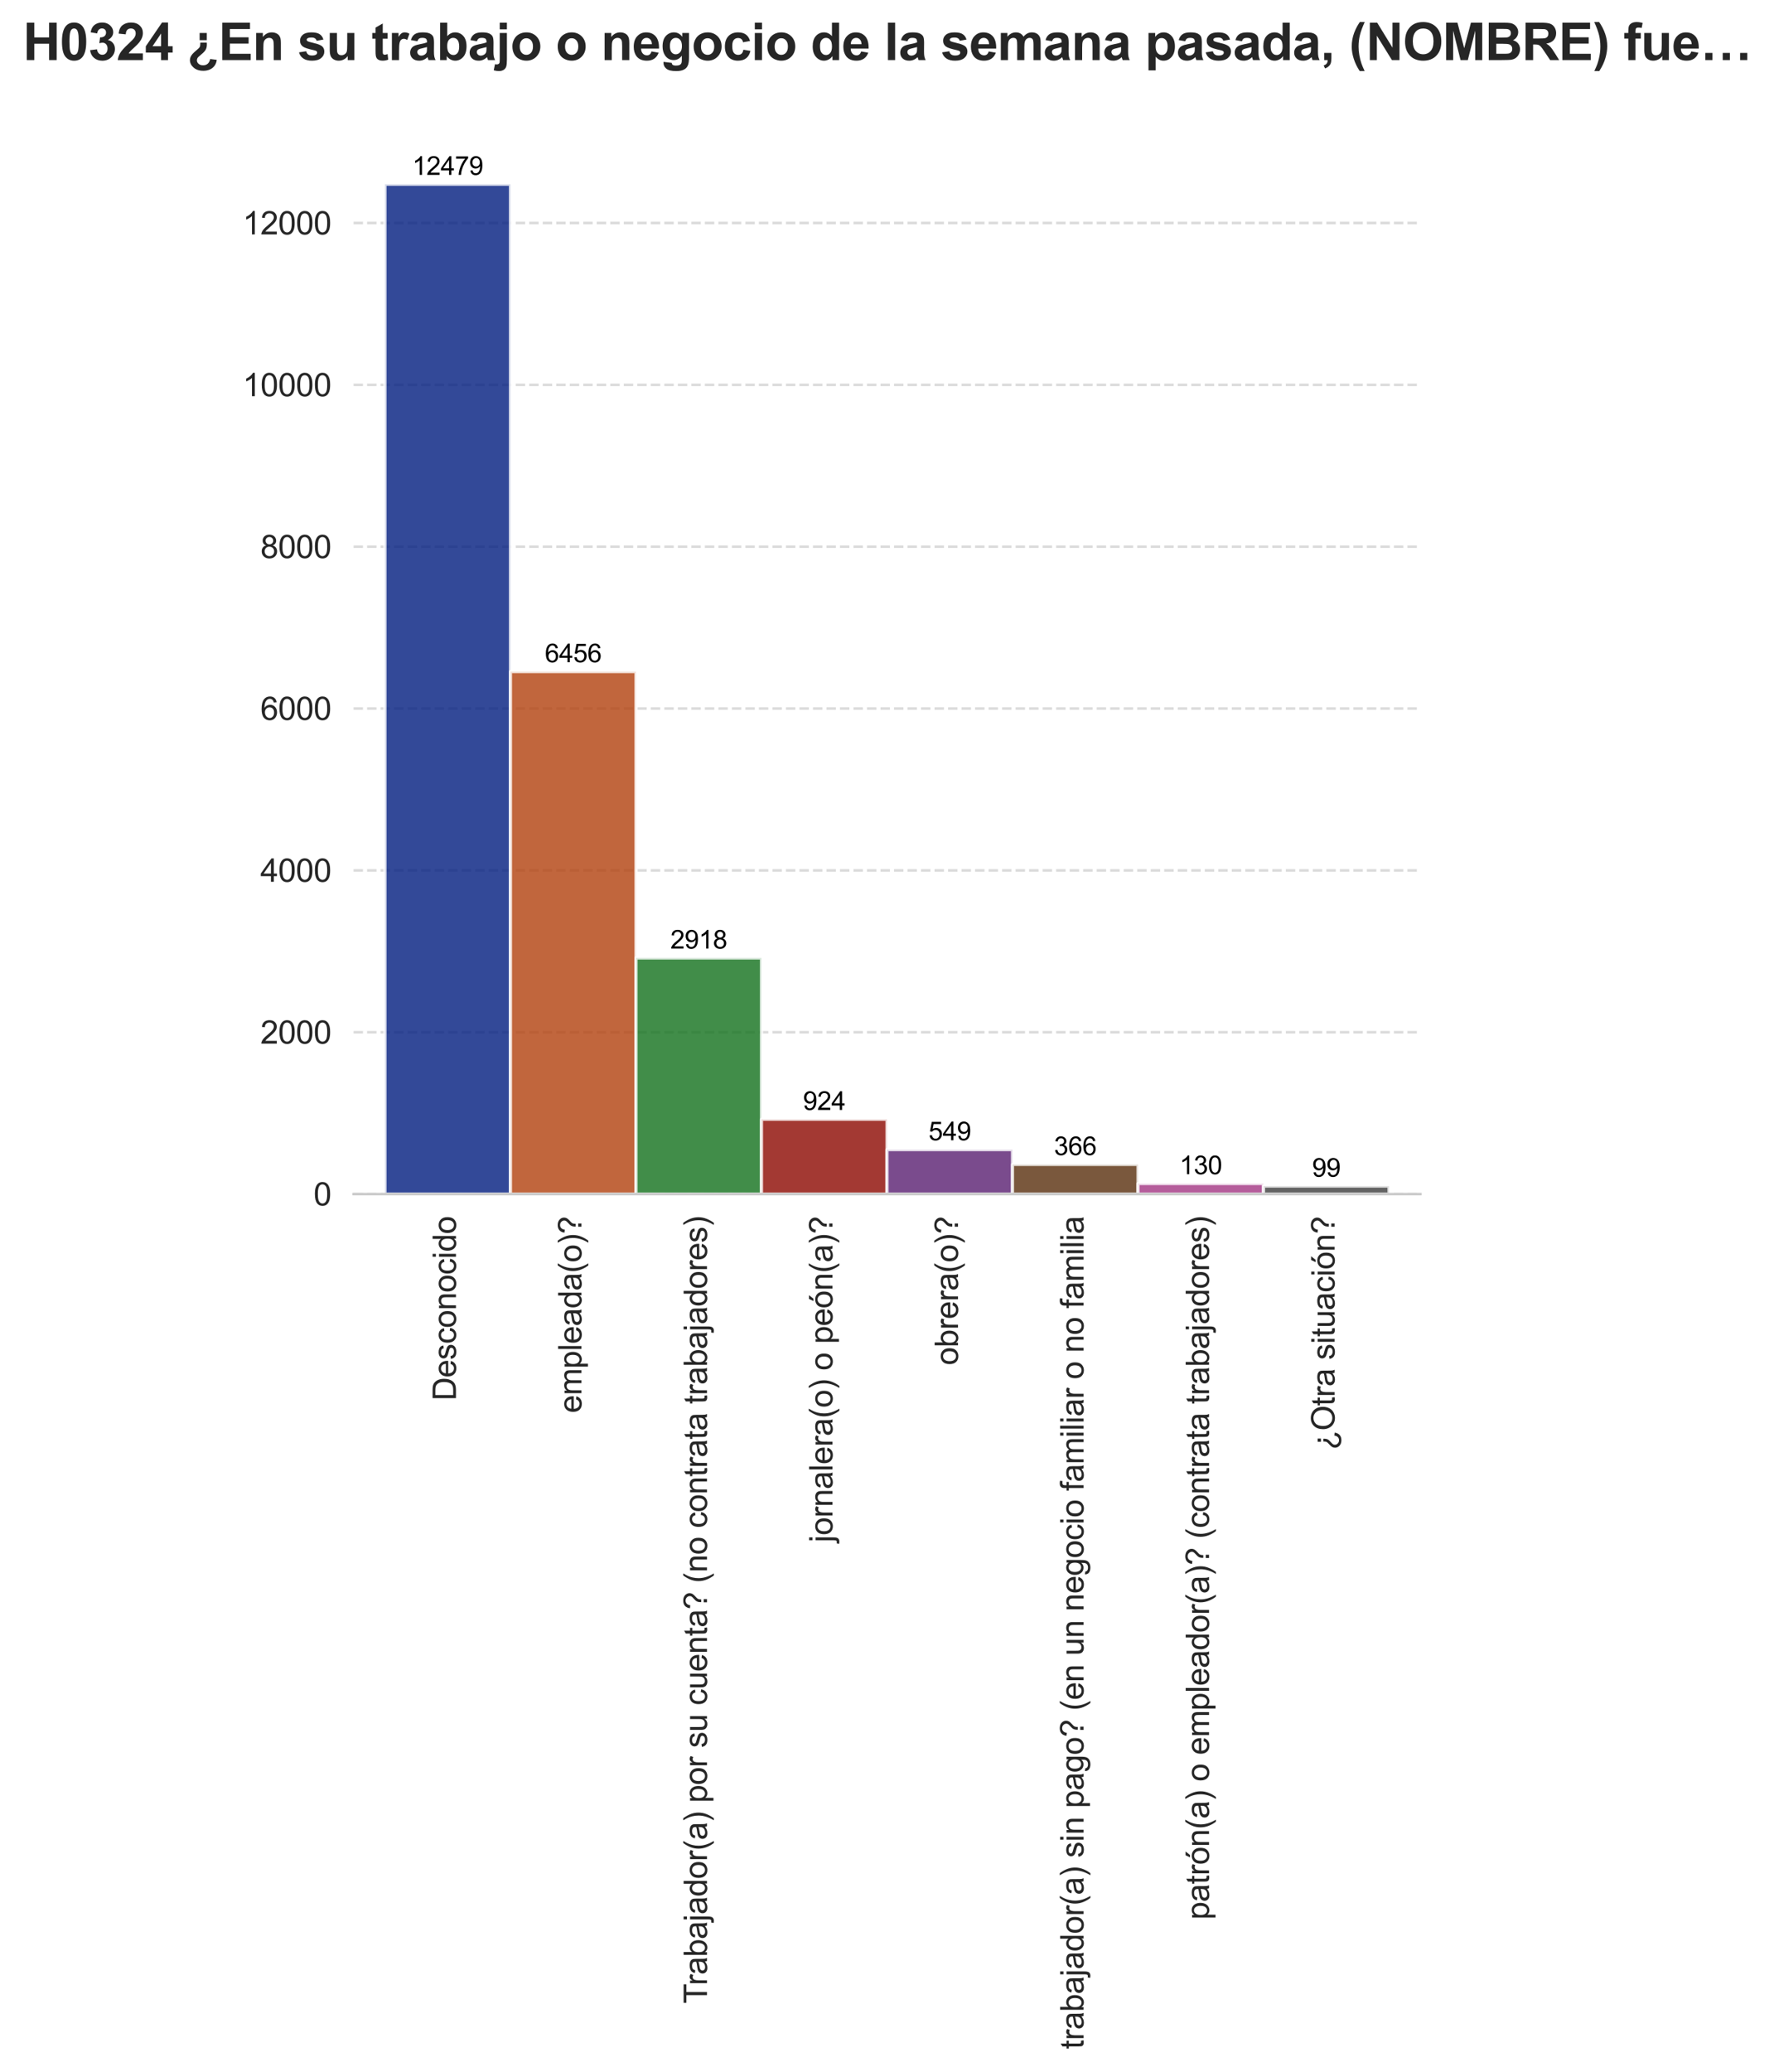 <?xml version="1.0" encoding="utf-8" standalone="no"?>
<!DOCTYPE svg PUBLIC "-//W3C//DTD SVG 1.1//EN"
  "http://www.w3.org/Graphics/SVG/1.1/DTD/svg11.dtd">
<svg xmlns:xlink="http://www.w3.org/1999/xlink" width="556.715pt" height="650.037pt" viewBox="0 0 556.715 650.037" xmlns="http://www.w3.org/2000/svg" version="1.1">
 <defs>
  <style type="text/css">*{stroke-linejoin: round; stroke-linecap: butt}</style>
 </defs>
 <g id="figure_1">
  <g id="patch_1">
   <path d="M -0 650.037 
L 556.715 650.037 
L 556.715 0 
L -0 0 
z
" style="fill: #ffffff"/>
  </g>
  <g id="axes_1">
   <g id="patch_2">
    <path d="M 110.957 374.598 
L 445.757 374.598 
L 445.757 41.958 
L 110.957 41.958 
z
" style="fill: #ffffff"/>
   </g>
   <g id="matplotlib.axis_1">
    <g id="xtick_1">
     <g id="line2d_1">
      <path d="M 140.499 374.598 
L 140.499 41.958 
" clip-path="url(#p1ce5fda7de)" style="fill: none; stroke-dasharray: 2.96,1.28; stroke-dashoffset: 0; stroke: #cccccc; stroke-opacity: 0; stroke-width: 0.8"/>
     </g>
     <g id="text_1">
      <!-- Desconocido -->
      <g style="fill: #262626" transform="translate(143.084 439.407) rotate(-90) scale(0.1 -0.1)">
       <defs>
        <path id="ArialMT-44" d="M 494 0 
L 494 4581 
L 2072 4581 
Q 2606 4581 2888 4516 
Q 3281 4425 3559 4188 
Q 3922 3881 4101 3404 
Q 4281 2928 4281 2316 
Q 4281 1794 4159 1391 
Q 4038 988 3847 723 
Q 3656 459 3429 307 
Q 3203 156 2883 78 
Q 2563 0 2147 0 
L 494 0 
z
M 1100 541 
L 2078 541 
Q 2531 541 2789 625 
Q 3047 709 3200 863 
Q 3416 1078 3536 1442 
Q 3656 1806 3656 2325 
Q 3656 3044 3420 3430 
Q 3184 3816 2847 3947 
Q 2603 4041 2063 4041 
L 1100 4041 
L 1100 541 
z
" transform="scale(0.016)"/>
        <path id="ArialMT-65" d="M 2694 1069 
L 3275 997 
Q 3138 488 2766 206 
Q 2394 -75 1816 -75 
Q 1088 -75 661 373 
Q 234 822 234 1631 
Q 234 2469 665 2931 
Q 1097 3394 1784 3394 
Q 2450 3394 2872 2941 
Q 3294 2488 3294 1666 
Q 3294 1616 3291 1516 
L 816 1516 
Q 847 969 1125 678 
Q 1403 388 1819 388 
Q 2128 388 2347 550 
Q 2566 713 2694 1069 
z
M 847 1978 
L 2700 1978 
Q 2663 2397 2488 2606 
Q 2219 2931 1791 2931 
Q 1403 2931 1139 2672 
Q 875 2413 847 1978 
z
" transform="scale(0.016)"/>
        <path id="ArialMT-73" d="M 197 991 
L 753 1078 
Q 800 744 1014 566 
Q 1228 388 1613 388 
Q 2000 388 2187 545 
Q 2375 703 2375 916 
Q 2375 1106 2209 1216 
Q 2094 1291 1634 1406 
Q 1016 1563 777 1677 
Q 538 1791 414 1992 
Q 291 2194 291 2438 
Q 291 2659 392 2848 
Q 494 3038 669 3163 
Q 800 3259 1026 3326 
Q 1253 3394 1513 3394 
Q 1903 3394 2198 3281 
Q 2494 3169 2634 2976 
Q 2775 2784 2828 2463 
L 2278 2388 
Q 2241 2644 2061 2787 
Q 1881 2931 1553 2931 
Q 1166 2931 1000 2803 
Q 834 2675 834 2503 
Q 834 2394 903 2306 
Q 972 2216 1119 2156 
Q 1203 2125 1616 2013 
Q 2213 1853 2448 1751 
Q 2684 1650 2818 1456 
Q 2953 1263 2953 975 
Q 2953 694 2789 445 
Q 2625 197 2315 61 
Q 2006 -75 1616 -75 
Q 969 -75 630 194 
Q 291 463 197 991 
z
" transform="scale(0.016)"/>
        <path id="ArialMT-63" d="M 2588 1216 
L 3141 1144 
Q 3050 572 2676 248 
Q 2303 -75 1759 -75 
Q 1078 -75 664 370 
Q 250 816 250 1647 
Q 250 2184 428 2587 
Q 606 2991 970 3192 
Q 1334 3394 1763 3394 
Q 2303 3394 2647 3120 
Q 2991 2847 3088 2344 
L 2541 2259 
Q 2463 2594 2264 2762 
Q 2066 2931 1784 2931 
Q 1359 2931 1093 2626 
Q 828 2322 828 1663 
Q 828 994 1084 691 
Q 1341 388 1753 388 
Q 2084 388 2306 591 
Q 2528 794 2588 1216 
z
" transform="scale(0.016)"/>
        <path id="ArialMT-6f" d="M 213 1659 
Q 213 2581 725 3025 
Q 1153 3394 1769 3394 
Q 2453 3394 2887 2945 
Q 3322 2497 3322 1706 
Q 3322 1066 3130 698 
Q 2938 331 2570 128 
Q 2203 -75 1769 -75 
Q 1072 -75 642 372 
Q 213 819 213 1659 
z
M 791 1659 
Q 791 1022 1069 705 
Q 1347 388 1769 388 
Q 2188 388 2466 706 
Q 2744 1025 2744 1678 
Q 2744 2294 2464 2611 
Q 2184 2928 1769 2928 
Q 1347 2928 1069 2612 
Q 791 2297 791 1659 
z
" transform="scale(0.016)"/>
        <path id="ArialMT-6e" d="M 422 0 
L 422 3319 
L 928 3319 
L 928 2847 
Q 1294 3394 1984 3394 
Q 2284 3394 2536 3286 
Q 2788 3178 2913 3003 
Q 3038 2828 3088 2588 
Q 3119 2431 3119 2041 
L 3119 0 
L 2556 0 
L 2556 2019 
Q 2556 2363 2490 2533 
Q 2425 2703 2258 2804 
Q 2091 2906 1866 2906 
Q 1506 2906 1245 2678 
Q 984 2450 984 1813 
L 984 0 
L 422 0 
z
" transform="scale(0.016)"/>
        <path id="ArialMT-69" d="M 425 3934 
L 425 4581 
L 988 4581 
L 988 3934 
L 425 3934 
z
M 425 0 
L 425 3319 
L 988 3319 
L 988 0 
L 425 0 
z
" transform="scale(0.016)"/>
        <path id="ArialMT-64" d="M 2575 0 
L 2575 419 
Q 2259 -75 1647 -75 
Q 1250 -75 917 144 
Q 584 363 401 755 
Q 219 1147 219 1656 
Q 219 2153 384 2558 
Q 550 2963 881 3178 
Q 1213 3394 1622 3394 
Q 1922 3394 2156 3267 
Q 2391 3141 2538 2938 
L 2538 4581 
L 3097 4581 
L 3097 0 
L 2575 0 
z
M 797 1656 
Q 797 1019 1065 703 
Q 1334 388 1700 388 
Q 2069 388 2326 689 
Q 2584 991 2584 1609 
Q 2584 2291 2321 2609 
Q 2059 2928 1675 2928 
Q 1300 2928 1048 2622 
Q 797 2316 797 1656 
z
" transform="scale(0.016)"/>
       </defs>
       <use xlink:href="#ArialMT-44"/>
       <use xlink:href="#ArialMT-65" transform="translate(72.217 0)"/>
       <use xlink:href="#ArialMT-73" transform="translate(127.832 0)"/>
       <use xlink:href="#ArialMT-63" transform="translate(177.832 0)"/>
       <use xlink:href="#ArialMT-6f" transform="translate(227.832 0)"/>
       <use xlink:href="#ArialMT-6e" transform="translate(283.447 0)"/>
       <use xlink:href="#ArialMT-6f" transform="translate(339.062 0)"/>
       <use xlink:href="#ArialMT-63" transform="translate(394.678 0)"/>
       <use xlink:href="#ArialMT-69" transform="translate(444.678 0)"/>
       <use xlink:href="#ArialMT-64" transform="translate(466.895 0)"/>
       <use xlink:href="#ArialMT-6f" transform="translate(522.51 0)"/>
      </g>
     </g>
    </g>
    <g id="xtick_2">
     <g id="line2d_2">
      <path d="M 179.887 374.598 
L 179.887 41.958 
" clip-path="url(#p1ce5fda7de)" style="fill: none; stroke-dasharray: 2.96,1.28; stroke-dashoffset: 0; stroke: #cccccc; stroke-opacity: 0; stroke-width: 0.8"/>
     </g>
     <g id="text_2">
      <!-- empleada(o)? -->
      <g style="fill: #262626" transform="translate(182.474 443.296) rotate(-90) scale(0.1 -0.1)">
       <defs>
        <path id="ArialMT-6d" d="M 422 0 
L 422 3319 
L 925 3319 
L 925 2853 
Q 1081 3097 1340 3245 
Q 1600 3394 1931 3394 
Q 2300 3394 2536 3241 
Q 2772 3088 2869 2813 
Q 3263 3394 3894 3394 
Q 4388 3394 4653 3120 
Q 4919 2847 4919 2278 
L 4919 0 
L 4359 0 
L 4359 2091 
Q 4359 2428 4304 2576 
Q 4250 2725 4106 2815 
Q 3963 2906 3769 2906 
Q 3419 2906 3187 2673 
Q 2956 2441 2956 1928 
L 2956 0 
L 2394 0 
L 2394 2156 
Q 2394 2531 2256 2718 
Q 2119 2906 1806 2906 
Q 1569 2906 1367 2781 
Q 1166 2656 1075 2415 
Q 984 2175 984 1722 
L 984 0 
L 422 0 
z
" transform="scale(0.016)"/>
        <path id="ArialMT-70" d="M 422 -1272 
L 422 3319 
L 934 3319 
L 934 2888 
Q 1116 3141 1344 3267 
Q 1572 3394 1897 3394 
Q 2322 3394 2647 3175 
Q 2972 2956 3137 2557 
Q 3303 2159 3303 1684 
Q 3303 1175 3120 767 
Q 2938 359 2589 142 
Q 2241 -75 1856 -75 
Q 1575 -75 1351 44 
Q 1128 163 984 344 
L 984 -1272 
L 422 -1272 
z
M 931 1641 
Q 931 1000 1190 694 
Q 1450 388 1819 388 
Q 2194 388 2461 705 
Q 2728 1022 2728 1688 
Q 2728 2322 2467 2637 
Q 2206 2953 1844 2953 
Q 1484 2953 1207 2617 
Q 931 2281 931 1641 
z
" transform="scale(0.016)"/>
        <path id="ArialMT-6c" d="M 409 0 
L 409 4581 
L 972 4581 
L 972 0 
L 409 0 
z
" transform="scale(0.016)"/>
        <path id="ArialMT-61" d="M 2588 409 
Q 2275 144 1986 34 
Q 1697 -75 1366 -75 
Q 819 -75 525 192 
Q 231 459 231 875 
Q 231 1119 342 1320 
Q 453 1522 633 1644 
Q 813 1766 1038 1828 
Q 1203 1872 1538 1913 
Q 2219 1994 2541 2106 
Q 2544 2222 2544 2253 
Q 2544 2597 2384 2738 
Q 2169 2928 1744 2928 
Q 1347 2928 1158 2789 
Q 969 2650 878 2297 
L 328 2372 
Q 403 2725 575 2942 
Q 747 3159 1072 3276 
Q 1397 3394 1825 3394 
Q 2250 3394 2515 3294 
Q 2781 3194 2906 3042 
Q 3031 2891 3081 2659 
Q 3109 2516 3109 2141 
L 3109 1391 
Q 3109 606 3145 398 
Q 3181 191 3288 0 
L 2700 0 
Q 2613 175 2588 409 
z
M 2541 1666 
Q 2234 1541 1622 1453 
Q 1275 1403 1131 1340 
Q 988 1278 909 1158 
Q 831 1038 831 891 
Q 831 666 1001 516 
Q 1172 366 1500 366 
Q 1825 366 2078 508 
Q 2331 650 2450 897 
Q 2541 1088 2541 1459 
L 2541 1666 
z
" transform="scale(0.016)"/>
        <path id="ArialMT-28" d="M 1497 -1347 
Q 1031 -759 709 28 
Q 388 816 388 1659 
Q 388 2403 628 3084 
Q 909 3875 1497 4659 
L 1900 4659 
Q 1522 4009 1400 3731 
Q 1209 3300 1100 2831 
Q 966 2247 966 1656 
Q 966 153 1900 -1347 
L 1497 -1347 
z
" transform="scale(0.016)"/>
        <path id="ArialMT-29" d="M 791 -1347 
L 388 -1347 
Q 1322 153 1322 1656 
Q 1322 2244 1188 2822 
Q 1081 3291 891 3722 
Q 769 4003 388 4659 
L 791 4659 
Q 1378 3875 1659 3084 
Q 1900 2403 1900 1659 
Q 1900 816 1576 28 
Q 1253 -759 791 -1347 
z
" transform="scale(0.016)"/>
        <path id="ArialMT-3f" d="M 1475 1128 
Q 1472 1241 1472 1297 
Q 1472 1628 1566 1869 
Q 1634 2050 1788 2234 
Q 1900 2369 2192 2626 
Q 2484 2884 2571 3037 
Q 2659 3191 2659 3372 
Q 2659 3700 2403 3948 
Q 2147 4197 1775 4197 
Q 1416 4197 1175 3972 
Q 934 3747 859 3269 
L 281 3338 
Q 359 3978 745 4318 
Q 1131 4659 1766 4659 
Q 2438 4659 2838 4293 
Q 3238 3928 3238 3409 
Q 3238 3109 3097 2856 
Q 2956 2603 2547 2241 
Q 2272 1997 2187 1881 
Q 2103 1766 2062 1616 
Q 2022 1466 2016 1128 
L 1475 1128 
z
M 1441 0 
L 1441 641 
L 2081 641 
L 2081 0 
L 1441 0 
z
" transform="scale(0.016)"/>
       </defs>
       <use xlink:href="#ArialMT-65"/>
       <use xlink:href="#ArialMT-6d" transform="translate(55.615 0)"/>
       <use xlink:href="#ArialMT-70" transform="translate(138.916 0)"/>
       <use xlink:href="#ArialMT-6c" transform="translate(194.531 0)"/>
       <use xlink:href="#ArialMT-65" transform="translate(216.748 0)"/>
       <use xlink:href="#ArialMT-61" transform="translate(272.363 0)"/>
       <use xlink:href="#ArialMT-64" transform="translate(327.979 0)"/>
       <use xlink:href="#ArialMT-61" transform="translate(383.594 0)"/>
       <use xlink:href="#ArialMT-28" transform="translate(439.209 0)"/>
       <use xlink:href="#ArialMT-6f" transform="translate(472.51 0)"/>
       <use xlink:href="#ArialMT-29" transform="translate(528.125 0)"/>
       <use xlink:href="#ArialMT-3f" transform="translate(561.426 0)"/>
      </g>
     </g>
    </g>
    <g id="xtick_3">
     <g id="line2d_3">
      <path d="M 219.275 374.598 
L 219.275 41.958 
" clip-path="url(#p1ce5fda7de)" style="fill: none; stroke-dasharray: 2.96,1.28; stroke-dashoffset: 0; stroke: #cccccc; stroke-opacity: 0; stroke-width: 0.8"/>
     </g>
     <g id="text_3">
      <!-- Trabajador(a) por su cuenta? (no contrata trabajadores) -->
      <g style="fill: #262626" transform="translate(221.863 628.559) rotate(-90) scale(0.1 -0.1)">
       <defs>
        <path id="ArialMT-54" d="M 1659 0 
L 1659 4041 
L 150 4041 
L 150 4581 
L 3781 4581 
L 3781 4041 
L 2266 4041 
L 2266 0 
L 1659 0 
z
" transform="scale(0.016)"/>
        <path id="ArialMT-72" d="M 416 0 
L 416 3319 
L 922 3319 
L 922 2816 
Q 1116 3169 1280 3281 
Q 1444 3394 1641 3394 
Q 1925 3394 2219 3213 
L 2025 2691 
Q 1819 2813 1613 2813 
Q 1428 2813 1281 2702 
Q 1134 2591 1072 2394 
Q 978 2094 978 1738 
L 978 0 
L 416 0 
z
" transform="scale(0.016)"/>
        <path id="ArialMT-62" d="M 941 0 
L 419 0 
L 419 4581 
L 981 4581 
L 981 2947 
Q 1338 3394 1891 3394 
Q 2197 3394 2470 3270 
Q 2744 3147 2920 2923 
Q 3097 2700 3197 2384 
Q 3297 2069 3297 1709 
Q 3297 856 2875 390 
Q 2453 -75 1863 -75 
Q 1275 -75 941 416 
L 941 0 
z
M 934 1684 
Q 934 1088 1097 822 
Q 1363 388 1816 388 
Q 2184 388 2453 708 
Q 2722 1028 2722 1663 
Q 2722 2313 2464 2622 
Q 2206 2931 1841 2931 
Q 1472 2931 1203 2611 
Q 934 2291 934 1684 
z
" transform="scale(0.016)"/>
        <path id="ArialMT-6a" d="M 419 3928 
L 419 4581 
L 981 4581 
L 981 3928 
L 419 3928 
z
M -294 -1288 
L -188 -809 
Q -19 -853 78 -853 
Q 250 -853 334 -739 
Q 419 -625 419 -169 
L 419 3319 
L 981 3319 
L 981 -181 
Q 981 -794 822 -1034 
Q 619 -1347 147 -1347 
Q -81 -1347 -294 -1288 
z
" transform="scale(0.016)"/>
        <path id="ArialMT-20" transform="scale(0.016)"/>
        <path id="ArialMT-75" d="M 2597 0 
L 2597 488 
Q 2209 -75 1544 -75 
Q 1250 -75 995 37 
Q 741 150 617 320 
Q 494 491 444 738 
Q 409 903 409 1263 
L 409 3319 
L 972 3319 
L 972 1478 
Q 972 1038 1006 884 
Q 1059 663 1231 536 
Q 1403 409 1656 409 
Q 1909 409 2131 539 
Q 2353 669 2445 892 
Q 2538 1116 2538 1541 
L 2538 3319 
L 3100 3319 
L 3100 0 
L 2597 0 
z
" transform="scale(0.016)"/>
        <path id="ArialMT-74" d="M 1650 503 
L 1731 6 
Q 1494 -44 1306 -44 
Q 1000 -44 831 53 
Q 663 150 594 308 
Q 525 466 525 972 
L 525 2881 
L 113 2881 
L 113 3319 
L 525 3319 
L 525 4141 
L 1084 4478 
L 1084 3319 
L 1650 3319 
L 1650 2881 
L 1084 2881 
L 1084 941 
Q 1084 700 1114 631 
Q 1144 563 1211 522 
Q 1278 481 1403 481 
Q 1497 481 1650 503 
z
" transform="scale(0.016)"/>
       </defs>
       <use xlink:href="#ArialMT-54"/>
       <use xlink:href="#ArialMT-72" transform="translate(57.334 0)"/>
       <use xlink:href="#ArialMT-61" transform="translate(90.635 0)"/>
       <use xlink:href="#ArialMT-62" transform="translate(146.25 0)"/>
       <use xlink:href="#ArialMT-61" transform="translate(201.865 0)"/>
       <use xlink:href="#ArialMT-6a" transform="translate(257.48 0)"/>
       <use xlink:href="#ArialMT-61" transform="translate(279.697 0)"/>
       <use xlink:href="#ArialMT-64" transform="translate(335.312 0)"/>
       <use xlink:href="#ArialMT-6f" transform="translate(390.928 0)"/>
       <use xlink:href="#ArialMT-72" transform="translate(446.543 0)"/>
       <use xlink:href="#ArialMT-28" transform="translate(479.844 0)"/>
       <use xlink:href="#ArialMT-61" transform="translate(513.145 0)"/>
       <use xlink:href="#ArialMT-29" transform="translate(568.76 0)"/>
       <use xlink:href="#ArialMT-20" transform="translate(602.061 0)"/>
       <use xlink:href="#ArialMT-70" transform="translate(629.844 0)"/>
       <use xlink:href="#ArialMT-6f" transform="translate(685.459 0)"/>
       <use xlink:href="#ArialMT-72" transform="translate(741.074 0)"/>
       <use xlink:href="#ArialMT-20" transform="translate(774.375 0)"/>
       <use xlink:href="#ArialMT-73" transform="translate(802.158 0)"/>
       <use xlink:href="#ArialMT-75" transform="translate(852.158 0)"/>
       <use xlink:href="#ArialMT-20" transform="translate(907.773 0)"/>
       <use xlink:href="#ArialMT-63" transform="translate(935.557 0)"/>
       <use xlink:href="#ArialMT-75" transform="translate(985.557 0)"/>
       <use xlink:href="#ArialMT-65" transform="translate(1041.172 0)"/>
       <use xlink:href="#ArialMT-6e" transform="translate(1096.787 0)"/>
       <use xlink:href="#ArialMT-74" transform="translate(1152.402 0)"/>
       <use xlink:href="#ArialMT-61" transform="translate(1180.186 0)"/>
       <use xlink:href="#ArialMT-3f" transform="translate(1235.801 0)"/>
       <use xlink:href="#ArialMT-20" transform="translate(1291.416 0)"/>
       <use xlink:href="#ArialMT-28" transform="translate(1319.199 0)"/>
       <use xlink:href="#ArialMT-6e" transform="translate(1352.5 0)"/>
       <use xlink:href="#ArialMT-6f" transform="translate(1408.115 0)"/>
       <use xlink:href="#ArialMT-20" transform="translate(1463.73 0)"/>
       <use xlink:href="#ArialMT-63" transform="translate(1491.514 0)"/>
       <use xlink:href="#ArialMT-6f" transform="translate(1541.514 0)"/>
       <use xlink:href="#ArialMT-6e" transform="translate(1597.129 0)"/>
       <use xlink:href="#ArialMT-74" transform="translate(1652.744 0)"/>
       <use xlink:href="#ArialMT-72" transform="translate(1680.527 0)"/>
       <use xlink:href="#ArialMT-61" transform="translate(1713.828 0)"/>
       <use xlink:href="#ArialMT-74" transform="translate(1769.443 0)"/>
       <use xlink:href="#ArialMT-61" transform="translate(1797.227 0)"/>
       <use xlink:href="#ArialMT-20" transform="translate(1852.842 0)"/>
       <use xlink:href="#ArialMT-74" transform="translate(1880.625 0)"/>
       <use xlink:href="#ArialMT-72" transform="translate(1908.408 0)"/>
       <use xlink:href="#ArialMT-61" transform="translate(1941.709 0)"/>
       <use xlink:href="#ArialMT-62" transform="translate(1997.324 0)"/>
       <use xlink:href="#ArialMT-61" transform="translate(2052.939 0)"/>
       <use xlink:href="#ArialMT-6a" transform="translate(2108.555 0)"/>
       <use xlink:href="#ArialMT-61" transform="translate(2130.771 0)"/>
       <use xlink:href="#ArialMT-64" transform="translate(2186.387 0)"/>
       <use xlink:href="#ArialMT-6f" transform="translate(2242.002 0)"/>
       <use xlink:href="#ArialMT-72" transform="translate(2297.617 0)"/>
       <use xlink:href="#ArialMT-65" transform="translate(2330.918 0)"/>
       <use xlink:href="#ArialMT-73" transform="translate(2386.533 0)"/>
       <use xlink:href="#ArialMT-29" transform="translate(2436.533 0)"/>
      </g>
     </g>
    </g>
    <g id="xtick_4">
     <g id="line2d_4">
      <path d="M 258.663 374.598 
L 258.663 41.958 
" clip-path="url(#p1ce5fda7de)" style="fill: none; stroke-dasharray: 2.96,1.28; stroke-dashoffset: 0; stroke: #cccccc; stroke-opacity: 0; stroke-width: 0.8"/>
     </g>
     <g id="text_4">
      <!-- jornalera(o) o peón(a)? -->
      <g style="fill: #262626" transform="translate(261.251 483.868) rotate(-90) scale(0.1 -0.1)">
       <defs>
        <path id="ArialMT-f3" d="M 213 1659 
Q 213 2581 725 3025 
Q 1153 3394 1769 3394 
Q 2453 3394 2887 2945 
Q 3322 2497 3322 1706 
Q 3322 1066 3130 698 
Q 2938 331 2570 128 
Q 2203 -75 1769 -75 
Q 1072 -75 642 372 
Q 213 819 213 1659 
z
M 791 1659 
Q 791 1022 1069 705 
Q 1347 388 1769 388 
Q 2188 388 2466 706 
Q 2744 1025 2744 1678 
Q 2744 2294 2464 2611 
Q 2184 2928 1769 2928 
Q 1347 2928 1069 2612 
Q 791 2297 791 1659 
z
M 1456 3731 
L 1872 4606 
L 2609 4606 
L 1922 3731 
L 1456 3731 
z
" transform="scale(0.016)"/>
       </defs>
       <use xlink:href="#ArialMT-6a"/>
       <use xlink:href="#ArialMT-6f" transform="translate(22.217 0)"/>
       <use xlink:href="#ArialMT-72" transform="translate(77.832 0)"/>
       <use xlink:href="#ArialMT-6e" transform="translate(111.133 0)"/>
       <use xlink:href="#ArialMT-61" transform="translate(166.748 0)"/>
       <use xlink:href="#ArialMT-6c" transform="translate(222.363 0)"/>
       <use xlink:href="#ArialMT-65" transform="translate(244.58 0)"/>
       <use xlink:href="#ArialMT-72" transform="translate(300.195 0)"/>
       <use xlink:href="#ArialMT-61" transform="translate(333.496 0)"/>
       <use xlink:href="#ArialMT-28" transform="translate(389.111 0)"/>
       <use xlink:href="#ArialMT-6f" transform="translate(422.412 0)"/>
       <use xlink:href="#ArialMT-29" transform="translate(478.027 0)"/>
       <use xlink:href="#ArialMT-20" transform="translate(511.328 0)"/>
       <use xlink:href="#ArialMT-6f" transform="translate(539.111 0)"/>
       <use xlink:href="#ArialMT-20" transform="translate(594.727 0)"/>
       <use xlink:href="#ArialMT-70" transform="translate(622.51 0)"/>
       <use xlink:href="#ArialMT-65" transform="translate(678.125 0)"/>
       <use xlink:href="#ArialMT-f3" transform="translate(733.74 0)"/>
       <use xlink:href="#ArialMT-6e" transform="translate(789.355 0)"/>
       <use xlink:href="#ArialMT-28" transform="translate(844.971 0)"/>
       <use xlink:href="#ArialMT-61" transform="translate(878.271 0)"/>
       <use xlink:href="#ArialMT-29" transform="translate(933.887 0)"/>
       <use xlink:href="#ArialMT-3f" transform="translate(967.188 0)"/>
      </g>
     </g>
    </g>
    <g id="xtick_5">
     <g id="line2d_5">
      <path d="M 298.052 374.598 
L 298.052 41.958 
" clip-path="url(#p1ce5fda7de)" style="fill: none; stroke-dasharray: 2.96,1.28; stroke-dashoffset: 0; stroke: #cccccc; stroke-opacity: 0; stroke-width: 0.8"/>
     </g>
     <g id="text_5">
      <!-- obrera(o)? -->
      <g style="fill: #262626" transform="translate(300.639 428.282) rotate(-90) scale(0.1 -0.1)">
       <use xlink:href="#ArialMT-6f"/>
       <use xlink:href="#ArialMT-62" transform="translate(55.615 0)"/>
       <use xlink:href="#ArialMT-72" transform="translate(111.23 0)"/>
       <use xlink:href="#ArialMT-65" transform="translate(144.531 0)"/>
       <use xlink:href="#ArialMT-72" transform="translate(200.146 0)"/>
       <use xlink:href="#ArialMT-61" transform="translate(233.447 0)"/>
       <use xlink:href="#ArialMT-28" transform="translate(289.062 0)"/>
       <use xlink:href="#ArialMT-6f" transform="translate(322.363 0)"/>
       <use xlink:href="#ArialMT-29" transform="translate(377.979 0)"/>
       <use xlink:href="#ArialMT-3f" transform="translate(411.279 0)"/>
      </g>
     </g>
    </g>
    <g id="xtick_6">
     <g id="line2d_6">
      <path d="M 337.44 374.598 
L 337.44 41.958 
" clip-path="url(#p1ce5fda7de)" style="fill: none; stroke-dasharray: 2.96,1.28; stroke-dashoffset: 0; stroke: #cccccc; stroke-opacity: 0; stroke-width: 0.8"/>
     </g>
     <g id="text_6">
      <!-- trabajador(a) sin pago? (en un negocio familiar o no familia -->
      <g style="fill: #262626" transform="translate(340.027 642.837) rotate(-90) scale(0.1 -0.1)">
       <defs>
        <path id="ArialMT-67" d="M 319 -275 
L 866 -356 
Q 900 -609 1056 -725 
Q 1266 -881 1628 -881 
Q 2019 -881 2231 -725 
Q 2444 -569 2519 -288 
Q 2563 -116 2559 434 
Q 2191 0 1641 0 
Q 956 0 581 494 
Q 206 988 206 1678 
Q 206 2153 378 2554 
Q 550 2956 876 3175 
Q 1203 3394 1644 3394 
Q 2231 3394 2613 2919 
L 2613 3319 
L 3131 3319 
L 3131 450 
Q 3131 -325 2973 -648 
Q 2816 -972 2473 -1159 
Q 2131 -1347 1631 -1347 
Q 1038 -1347 672 -1080 
Q 306 -813 319 -275 
z
M 784 1719 
Q 784 1066 1043 766 
Q 1303 466 1694 466 
Q 2081 466 2343 764 
Q 2606 1063 2606 1700 
Q 2606 2309 2336 2618 
Q 2066 2928 1684 2928 
Q 1309 2928 1046 2623 
Q 784 2319 784 1719 
z
" transform="scale(0.016)"/>
        <path id="ArialMT-66" d="M 556 0 
L 556 2881 
L 59 2881 
L 59 3319 
L 556 3319 
L 556 3672 
Q 556 4006 616 4169 
Q 697 4388 901 4523 
Q 1106 4659 1475 4659 
Q 1713 4659 2000 4603 
L 1916 4113 
Q 1741 4144 1584 4144 
Q 1328 4144 1222 4034 
Q 1116 3925 1116 3625 
L 1116 3319 
L 1763 3319 
L 1763 2881 
L 1116 2881 
L 1116 0 
L 556 0 
z
" transform="scale(0.016)"/>
       </defs>
       <use xlink:href="#ArialMT-74"/>
       <use xlink:href="#ArialMT-72" transform="translate(27.783 0)"/>
       <use xlink:href="#ArialMT-61" transform="translate(61.084 0)"/>
       <use xlink:href="#ArialMT-62" transform="translate(116.699 0)"/>
       <use xlink:href="#ArialMT-61" transform="translate(172.314 0)"/>
       <use xlink:href="#ArialMT-6a" transform="translate(227.93 0)"/>
       <use xlink:href="#ArialMT-61" transform="translate(250.146 0)"/>
       <use xlink:href="#ArialMT-64" transform="translate(305.762 0)"/>
       <use xlink:href="#ArialMT-6f" transform="translate(361.377 0)"/>
       <use xlink:href="#ArialMT-72" transform="translate(416.992 0)"/>
       <use xlink:href="#ArialMT-28" transform="translate(450.293 0)"/>
       <use xlink:href="#ArialMT-61" transform="translate(483.594 0)"/>
       <use xlink:href="#ArialMT-29" transform="translate(539.209 0)"/>
       <use xlink:href="#ArialMT-20" transform="translate(572.51 0)"/>
       <use xlink:href="#ArialMT-73" transform="translate(600.293 0)"/>
       <use xlink:href="#ArialMT-69" transform="translate(650.293 0)"/>
       <use xlink:href="#ArialMT-6e" transform="translate(672.51 0)"/>
       <use xlink:href="#ArialMT-20" transform="translate(728.125 0)"/>
       <use xlink:href="#ArialMT-70" transform="translate(755.908 0)"/>
       <use xlink:href="#ArialMT-61" transform="translate(811.523 0)"/>
       <use xlink:href="#ArialMT-67" transform="translate(867.139 0)"/>
       <use xlink:href="#ArialMT-6f" transform="translate(922.754 0)"/>
       <use xlink:href="#ArialMT-3f" transform="translate(978.369 0)"/>
       <use xlink:href="#ArialMT-20" transform="translate(1033.984 0)"/>
       <use xlink:href="#ArialMT-28" transform="translate(1061.768 0)"/>
       <use xlink:href="#ArialMT-65" transform="translate(1095.068 0)"/>
       <use xlink:href="#ArialMT-6e" transform="translate(1150.684 0)"/>
       <use xlink:href="#ArialMT-20" transform="translate(1206.299 0)"/>
       <use xlink:href="#ArialMT-75" transform="translate(1234.082 0)"/>
       <use xlink:href="#ArialMT-6e" transform="translate(1289.697 0)"/>
       <use xlink:href="#ArialMT-20" transform="translate(1345.312 0)"/>
       <use xlink:href="#ArialMT-6e" transform="translate(1373.096 0)"/>
       <use xlink:href="#ArialMT-65" transform="translate(1428.711 0)"/>
       <use xlink:href="#ArialMT-67" transform="translate(1484.326 0)"/>
       <use xlink:href="#ArialMT-6f" transform="translate(1539.941 0)"/>
       <use xlink:href="#ArialMT-63" transform="translate(1595.557 0)"/>
       <use xlink:href="#ArialMT-69" transform="translate(1645.557 0)"/>
       <use xlink:href="#ArialMT-6f" transform="translate(1667.773 0)"/>
       <use xlink:href="#ArialMT-20" transform="translate(1723.389 0)"/>
       <use xlink:href="#ArialMT-66" transform="translate(1751.172 0)"/>
       <use xlink:href="#ArialMT-61" transform="translate(1778.955 0)"/>
       <use xlink:href="#ArialMT-6d" transform="translate(1834.57 0)"/>
       <use xlink:href="#ArialMT-69" transform="translate(1917.871 0)"/>
       <use xlink:href="#ArialMT-6c" transform="translate(1940.088 0)"/>
       <use xlink:href="#ArialMT-69" transform="translate(1962.305 0)"/>
       <use xlink:href="#ArialMT-61" transform="translate(1984.521 0)"/>
       <use xlink:href="#ArialMT-72" transform="translate(2040.137 0)"/>
       <use xlink:href="#ArialMT-20" transform="translate(2073.438 0)"/>
       <use xlink:href="#ArialMT-6f" transform="translate(2101.221 0)"/>
       <use xlink:href="#ArialMT-20" transform="translate(2156.836 0)"/>
       <use xlink:href="#ArialMT-6e" transform="translate(2184.619 0)"/>
       <use xlink:href="#ArialMT-6f" transform="translate(2240.234 0)"/>
       <use xlink:href="#ArialMT-20" transform="translate(2295.85 0)"/>
       <use xlink:href="#ArialMT-66" transform="translate(2323.633 0)"/>
       <use xlink:href="#ArialMT-61" transform="translate(2351.416 0)"/>
       <use xlink:href="#ArialMT-6d" transform="translate(2407.031 0)"/>
       <use xlink:href="#ArialMT-69" transform="translate(2490.332 0)"/>
       <use xlink:href="#ArialMT-6c" transform="translate(2512.549 0)"/>
       <use xlink:href="#ArialMT-69" transform="translate(2534.766 0)"/>
       <use xlink:href="#ArialMT-61" transform="translate(2556.982 0)"/>
      </g>
     </g>
    </g>
    <g id="xtick_7">
     <g id="line2d_7">
      <path d="M 376.828 374.598 
L 376.828 41.958 
" clip-path="url(#p1ce5fda7de)" style="fill: none; stroke-dasharray: 2.96,1.28; stroke-dashoffset: 0; stroke: #cccccc; stroke-opacity: 0; stroke-width: 0.8"/>
     </g>
     <g id="text_7">
      <!-- patrón(a) o empleador(a)? (contrata trabajadores) -->
      <g style="fill: #262626" transform="translate(379.416 602.246) rotate(-90) scale(0.1 -0.1)">
       <use xlink:href="#ArialMT-70"/>
       <use xlink:href="#ArialMT-61" transform="translate(55.615 0)"/>
       <use xlink:href="#ArialMT-74" transform="translate(111.23 0)"/>
       <use xlink:href="#ArialMT-72" transform="translate(139.014 0)"/>
       <use xlink:href="#ArialMT-f3" transform="translate(172.314 0)"/>
       <use xlink:href="#ArialMT-6e" transform="translate(227.93 0)"/>
       <use xlink:href="#ArialMT-28" transform="translate(283.545 0)"/>
       <use xlink:href="#ArialMT-61" transform="translate(316.846 0)"/>
       <use xlink:href="#ArialMT-29" transform="translate(372.461 0)"/>
       <use xlink:href="#ArialMT-20" transform="translate(405.762 0)"/>
       <use xlink:href="#ArialMT-6f" transform="translate(433.545 0)"/>
       <use xlink:href="#ArialMT-20" transform="translate(489.16 0)"/>
       <use xlink:href="#ArialMT-65" transform="translate(516.943 0)"/>
       <use xlink:href="#ArialMT-6d" transform="translate(572.559 0)"/>
       <use xlink:href="#ArialMT-70" transform="translate(655.859 0)"/>
       <use xlink:href="#ArialMT-6c" transform="translate(711.475 0)"/>
       <use xlink:href="#ArialMT-65" transform="translate(733.691 0)"/>
       <use xlink:href="#ArialMT-61" transform="translate(789.307 0)"/>
       <use xlink:href="#ArialMT-64" transform="translate(844.922 0)"/>
       <use xlink:href="#ArialMT-6f" transform="translate(900.537 0)"/>
       <use xlink:href="#ArialMT-72" transform="translate(956.152 0)"/>
       <use xlink:href="#ArialMT-28" transform="translate(989.453 0)"/>
       <use xlink:href="#ArialMT-61" transform="translate(1022.754 0)"/>
       <use xlink:href="#ArialMT-29" transform="translate(1078.369 0)"/>
       <use xlink:href="#ArialMT-3f" transform="translate(1111.67 0)"/>
       <use xlink:href="#ArialMT-20" transform="translate(1167.285 0)"/>
       <use xlink:href="#ArialMT-28" transform="translate(1195.068 0)"/>
       <use xlink:href="#ArialMT-63" transform="translate(1228.369 0)"/>
       <use xlink:href="#ArialMT-6f" transform="translate(1278.369 0)"/>
       <use xlink:href="#ArialMT-6e" transform="translate(1333.984 0)"/>
       <use xlink:href="#ArialMT-74" transform="translate(1389.6 0)"/>
       <use xlink:href="#ArialMT-72" transform="translate(1417.383 0)"/>
       <use xlink:href="#ArialMT-61" transform="translate(1450.684 0)"/>
       <use xlink:href="#ArialMT-74" transform="translate(1506.299 0)"/>
       <use xlink:href="#ArialMT-61" transform="translate(1534.082 0)"/>
       <use xlink:href="#ArialMT-20" transform="translate(1589.697 0)"/>
       <use xlink:href="#ArialMT-74" transform="translate(1617.48 0)"/>
       <use xlink:href="#ArialMT-72" transform="translate(1645.264 0)"/>
       <use xlink:href="#ArialMT-61" transform="translate(1678.564 0)"/>
       <use xlink:href="#ArialMT-62" transform="translate(1734.18 0)"/>
       <use xlink:href="#ArialMT-61" transform="translate(1789.795 0)"/>
       <use xlink:href="#ArialMT-6a" transform="translate(1845.41 0)"/>
       <use xlink:href="#ArialMT-61" transform="translate(1867.627 0)"/>
       <use xlink:href="#ArialMT-64" transform="translate(1923.242 0)"/>
       <use xlink:href="#ArialMT-6f" transform="translate(1978.857 0)"/>
       <use xlink:href="#ArialMT-72" transform="translate(2034.473 0)"/>
       <use xlink:href="#ArialMT-65" transform="translate(2067.773 0)"/>
       <use xlink:href="#ArialMT-73" transform="translate(2123.389 0)"/>
       <use xlink:href="#ArialMT-29" transform="translate(2173.389 0)"/>
      </g>
     </g>
    </g>
    <g id="xtick_8">
     <g id="line2d_8">
      <path d="M 416.216 374.598 
L 416.216 41.958 
" clip-path="url(#p1ce5fda7de)" style="fill: none; stroke-dasharray: 2.96,1.28; stroke-dashoffset: 0; stroke: #cccccc; stroke-opacity: 0; stroke-width: 0.8"/>
     </g>
     <g id="text_8">
      <!-- ¿Otra situación? -->
      <g style="fill: #262626" transform="translate(418.812 454.957) rotate(-90) scale(0.1 -0.1)">
       <defs>
        <path id="ArialMT-bf" d="M 2291 3319 
L 2291 2678 
L 1650 2678 
L 1650 3319 
L 2291 3319 
z
M 2253 2191 
Q 2256 2084 2256 2031 
Q 2256 1688 2163 1447 
Q 2094 1266 1941 1081 
Q 1828 947 1536 690 
Q 1244 434 1158 281 
Q 1072 128 1072 -53 
Q 1072 -384 1328 -631 
Q 1584 -878 1956 -878 
Q 2313 -878 2555 -653 
Q 2797 -428 2872 47 
L 3447 -19 
Q 3369 -653 2983 -997 
Q 2597 -1341 1966 -1341 
Q 1291 -1341 892 -975 
Q 494 -609 494 -91 
Q 494 213 633 463 
Q 772 713 1181 1075 
Q 1459 1322 1543 1437 
Q 1628 1553 1667 1703 
Q 1706 1853 1713 2191 
L 2253 2191 
z
" transform="scale(0.016)"/>
        <path id="ArialMT-4f" d="M 309 2231 
Q 309 3372 921 4017 
Q 1534 4663 2503 4663 
Q 3138 4663 3647 4359 
Q 4156 4056 4423 3514 
Q 4691 2972 4691 2284 
Q 4691 1588 4409 1038 
Q 4128 488 3612 205 
Q 3097 -78 2500 -78 
Q 1853 -78 1343 234 
Q 834 547 571 1087 
Q 309 1628 309 2231 
z
M 934 2222 
Q 934 1394 1379 917 
Q 1825 441 2497 441 
Q 3181 441 3623 922 
Q 4066 1403 4066 2288 
Q 4066 2847 3877 3264 
Q 3688 3681 3323 3911 
Q 2959 4141 2506 4141 
Q 1863 4141 1398 3698 
Q 934 3256 934 2222 
z
" transform="scale(0.016)"/>
       </defs>
       <use xlink:href="#ArialMT-bf"/>
       <use xlink:href="#ArialMT-4f" transform="translate(61.084 0)"/>
       <use xlink:href="#ArialMT-74" transform="translate(138.867 0)"/>
       <use xlink:href="#ArialMT-72" transform="translate(166.65 0)"/>
       <use xlink:href="#ArialMT-61" transform="translate(199.951 0)"/>
       <use xlink:href="#ArialMT-20" transform="translate(255.566 0)"/>
       <use xlink:href="#ArialMT-73" transform="translate(283.35 0)"/>
       <use xlink:href="#ArialMT-69" transform="translate(333.35 0)"/>
       <use xlink:href="#ArialMT-74" transform="translate(355.566 0)"/>
       <use xlink:href="#ArialMT-75" transform="translate(383.35 0)"/>
       <use xlink:href="#ArialMT-61" transform="translate(438.965 0)"/>
       <use xlink:href="#ArialMT-63" transform="translate(494.58 0)"/>
       <use xlink:href="#ArialMT-69" transform="translate(544.58 0)"/>
       <use xlink:href="#ArialMT-f3" transform="translate(566.797 0)"/>
       <use xlink:href="#ArialMT-6e" transform="translate(622.412 0)"/>
       <use xlink:href="#ArialMT-3f" transform="translate(678.027 0)"/>
      </g>
     </g>
    </g>
   </g>
   <g id="matplotlib.axis_2">
    <g id="ytick_1">
     <g id="line2d_9">
      <path d="M 110.957 374.598 
L 445.757 374.598 
" clip-path="url(#p1ce5fda7de)" style="fill: none; stroke-dasharray: 2.96,1.28; stroke-dashoffset: 0; stroke: #cccccc; stroke-opacity: 0.7; stroke-width: 0.8"/>
     </g>
     <g id="text_9">
      <!-- 0 -->
      <g style="fill: #262626" transform="translate(98.397 378.177) scale(0.1 -0.1)">
       <defs>
        <path id="ArialMT-30" d="M 266 2259 
Q 266 3072 433 3567 
Q 600 4063 929 4331 
Q 1259 4600 1759 4600 
Q 2128 4600 2406 4451 
Q 2684 4303 2865 4023 
Q 3047 3744 3150 3342 
Q 3253 2941 3253 2259 
Q 3253 1453 3087 958 
Q 2922 463 2592 192 
Q 2263 -78 1759 -78 
Q 1097 -78 719 397 
Q 266 969 266 2259 
z
M 844 2259 
Q 844 1131 1108 757 
Q 1372 384 1759 384 
Q 2147 384 2411 759 
Q 2675 1134 2675 2259 
Q 2675 3391 2411 3762 
Q 2147 4134 1753 4134 
Q 1366 4134 1134 3806 
Q 844 3388 844 2259 
z
" transform="scale(0.016)"/>
       </defs>
       <use xlink:href="#ArialMT-30"/>
      </g>
     </g>
    </g>
    <g id="ytick_2">
     <g id="line2d_10">
      <path d="M 110.957 323.825 
L 445.757 323.825 
" clip-path="url(#p1ce5fda7de)" style="fill: none; stroke-dasharray: 2.96,1.28; stroke-dashoffset: 0; stroke: #cccccc; stroke-opacity: 0.7; stroke-width: 0.8"/>
     </g>
     <g id="text_10">
      <!-- 2000 -->
      <g style="fill: #262626" transform="translate(81.714 327.404) scale(0.1 -0.1)">
       <defs>
        <path id="ArialMT-32" d="M 3222 541 
L 3222 0 
L 194 0 
Q 188 203 259 391 
Q 375 700 629 1000 
Q 884 1300 1366 1694 
Q 2113 2306 2375 2664 
Q 2638 3022 2638 3341 
Q 2638 3675 2398 3904 
Q 2159 4134 1775 4134 
Q 1369 4134 1125 3890 
Q 881 3647 878 3216 
L 300 3275 
Q 359 3922 746 4261 
Q 1134 4600 1788 4600 
Q 2447 4600 2831 4234 
Q 3216 3869 3216 3328 
Q 3216 3053 3103 2787 
Q 2991 2522 2730 2228 
Q 2469 1934 1863 1422 
Q 1356 997 1212 845 
Q 1069 694 975 541 
L 3222 541 
z
" transform="scale(0.016)"/>
       </defs>
       <use xlink:href="#ArialMT-32"/>
       <use xlink:href="#ArialMT-30" transform="translate(55.615 0)"/>
       <use xlink:href="#ArialMT-30" transform="translate(111.23 0)"/>
       <use xlink:href="#ArialMT-30" transform="translate(166.846 0)"/>
      </g>
     </g>
    </g>
    <g id="ytick_3">
     <g id="line2d_11">
      <path d="M 110.957 273.051 
L 445.757 273.051 
" clip-path="url(#p1ce5fda7de)" style="fill: none; stroke-dasharray: 2.96,1.28; stroke-dashoffset: 0; stroke: #cccccc; stroke-opacity: 0.7; stroke-width: 0.8"/>
     </g>
     <g id="text_11">
      <!-- 4000 -->
      <g style="fill: #262626" transform="translate(81.714 276.63) scale(0.1 -0.1)">
       <defs>
        <path id="ArialMT-34" d="M 2069 0 
L 2069 1097 
L 81 1097 
L 81 1613 
L 2172 4581 
L 2631 4581 
L 2631 1613 
L 3250 1613 
L 3250 1097 
L 2631 1097 
L 2631 0 
L 2069 0 
z
M 2069 1613 
L 2069 3678 
L 634 1613 
L 2069 1613 
z
" transform="scale(0.016)"/>
       </defs>
       <use xlink:href="#ArialMT-34"/>
       <use xlink:href="#ArialMT-30" transform="translate(55.615 0)"/>
       <use xlink:href="#ArialMT-30" transform="translate(111.23 0)"/>
       <use xlink:href="#ArialMT-30" transform="translate(166.846 0)"/>
      </g>
     </g>
    </g>
    <g id="ytick_4">
     <g id="line2d_12">
      <path d="M 110.957 222.278 
L 445.757 222.278 
" clip-path="url(#p1ce5fda7de)" style="fill: none; stroke-dasharray: 2.96,1.28; stroke-dashoffset: 0; stroke: #cccccc; stroke-opacity: 0.7; stroke-width: 0.8"/>
     </g>
     <g id="text_12">
      <!-- 6000 -->
      <g style="fill: #262626" transform="translate(81.714 225.857) scale(0.1 -0.1)">
       <defs>
        <path id="ArialMT-36" d="M 3184 3459 
L 2625 3416 
Q 2550 3747 2413 3897 
Q 2184 4138 1850 4138 
Q 1581 4138 1378 3988 
Q 1113 3794 959 3422 
Q 806 3050 800 2363 
Q 1003 2672 1297 2822 
Q 1591 2972 1913 2972 
Q 2475 2972 2870 2558 
Q 3266 2144 3266 1488 
Q 3266 1056 3080 686 
Q 2894 316 2569 119 
Q 2244 -78 1831 -78 
Q 1128 -78 684 439 
Q 241 956 241 2144 
Q 241 3472 731 4075 
Q 1159 4600 1884 4600 
Q 2425 4600 2770 4297 
Q 3116 3994 3184 3459 
z
M 888 1484 
Q 888 1194 1011 928 
Q 1134 663 1356 523 
Q 1578 384 1822 384 
Q 2178 384 2434 671 
Q 2691 959 2691 1453 
Q 2691 1928 2437 2201 
Q 2184 2475 1800 2475 
Q 1419 2475 1153 2201 
Q 888 1928 888 1484 
z
" transform="scale(0.016)"/>
       </defs>
       <use xlink:href="#ArialMT-36"/>
       <use xlink:href="#ArialMT-30" transform="translate(55.615 0)"/>
       <use xlink:href="#ArialMT-30" transform="translate(111.23 0)"/>
       <use xlink:href="#ArialMT-30" transform="translate(166.846 0)"/>
      </g>
     </g>
    </g>
    <g id="ytick_5">
     <g id="line2d_13">
      <path d="M 110.957 171.505 
L 445.757 171.505 
" clip-path="url(#p1ce5fda7de)" style="fill: none; stroke-dasharray: 2.96,1.28; stroke-dashoffset: 0; stroke: #cccccc; stroke-opacity: 0.7; stroke-width: 0.8"/>
     </g>
     <g id="text_13">
      <!-- 8000 -->
      <g style="fill: #262626" transform="translate(81.714 175.084) scale(0.1 -0.1)">
       <defs>
        <path id="ArialMT-38" d="M 1131 2484 
Q 781 2613 612 2850 
Q 444 3088 444 3419 
Q 444 3919 803 4259 
Q 1163 4600 1759 4600 
Q 2359 4600 2725 4251 
Q 3091 3903 3091 3403 
Q 3091 3084 2923 2848 
Q 2756 2613 2416 2484 
Q 2838 2347 3058 2040 
Q 3278 1734 3278 1309 
Q 3278 722 2862 322 
Q 2447 -78 1769 -78 
Q 1091 -78 675 323 
Q 259 725 259 1325 
Q 259 1772 486 2073 
Q 713 2375 1131 2484 
z
M 1019 3438 
Q 1019 3113 1228 2906 
Q 1438 2700 1772 2700 
Q 2097 2700 2305 2904 
Q 2513 3109 2513 3406 
Q 2513 3716 2298 3927 
Q 2084 4138 1766 4138 
Q 1444 4138 1231 3931 
Q 1019 3725 1019 3438 
z
M 838 1322 
Q 838 1081 952 856 
Q 1066 631 1291 507 
Q 1516 384 1775 384 
Q 2178 384 2440 643 
Q 2703 903 2703 1303 
Q 2703 1709 2433 1975 
Q 2163 2241 1756 2241 
Q 1359 2241 1098 1978 
Q 838 1716 838 1322 
z
" transform="scale(0.016)"/>
       </defs>
       <use xlink:href="#ArialMT-38"/>
       <use xlink:href="#ArialMT-30" transform="translate(55.615 0)"/>
       <use xlink:href="#ArialMT-30" transform="translate(111.23 0)"/>
       <use xlink:href="#ArialMT-30" transform="translate(166.846 0)"/>
      </g>
     </g>
    </g>
    <g id="ytick_6">
     <g id="line2d_14">
      <path d="M 110.957 120.732 
L 445.757 120.732 
" clip-path="url(#p1ce5fda7de)" style="fill: none; stroke-dasharray: 2.96,1.28; stroke-dashoffset: 0; stroke: #cccccc; stroke-opacity: 0.7; stroke-width: 0.8"/>
     </g>
     <g id="text_14">
      <!-- 10000 -->
      <g style="fill: #262626" transform="translate(76.153 124.31) scale(0.1 -0.1)">
       <defs>
        <path id="ArialMT-31" d="M 2384 0 
L 1822 0 
L 1822 3584 
Q 1619 3391 1289 3197 
Q 959 3003 697 2906 
L 697 3450 
Q 1169 3672 1522 3987 
Q 1875 4303 2022 4600 
L 2384 4600 
L 2384 0 
z
" transform="scale(0.016)"/>
       </defs>
       <use xlink:href="#ArialMT-31"/>
       <use xlink:href="#ArialMT-30" transform="translate(55.615 0)"/>
       <use xlink:href="#ArialMT-30" transform="translate(111.23 0)"/>
       <use xlink:href="#ArialMT-30" transform="translate(166.846 0)"/>
       <use xlink:href="#ArialMT-30" transform="translate(222.461 0)"/>
      </g>
     </g>
    </g>
    <g id="ytick_7">
     <g id="line2d_15">
      <path d="M 110.957 69.958 
L 445.757 69.958 
" clip-path="url(#p1ce5fda7de)" style="fill: none; stroke-dasharray: 2.96,1.28; stroke-dashoffset: 0; stroke: #cccccc; stroke-opacity: 0.7; stroke-width: 0.8"/>
     </g>
     <g id="text_15">
      <!-- 12000 -->
      <g style="fill: #262626" transform="translate(76.153 73.537) scale(0.1 -0.1)">
       <use xlink:href="#ArialMT-31"/>
       <use xlink:href="#ArialMT-32" transform="translate(55.615 0)"/>
       <use xlink:href="#ArialMT-30" transform="translate(111.23 0)"/>
       <use xlink:href="#ArialMT-30" transform="translate(166.846 0)"/>
       <use xlink:href="#ArialMT-30" transform="translate(222.461 0)"/>
      </g>
     </g>
    </g>
   </g>
   <g id="patch_3">
    <path d="M 120.805 374.598 
L 160.193 374.598 
L 160.193 57.798 
L 120.805 57.798 
z
" clip-path="url(#p1ce5fda7de)" style="fill: #001c7f; opacity: 0.8; stroke: #ffffff; stroke-linejoin: miter"/>
   </g>
   <g id="patch_4">
    <path d="M 160.193 374.598 
L 199.581 374.598 
L 199.581 210.702 
L 160.193 210.702 
z
" clip-path="url(#p1ce5fda7de)" style="fill: #b1400d; opacity: 0.8; stroke: #ffffff; stroke-linejoin: miter"/>
   </g>
   <g id="patch_5">
    <path d="M 199.581 374.598 
L 238.969 374.598 
L 238.969 300.52 
L 199.581 300.52 
z
" clip-path="url(#p1ce5fda7de)" style="fill: #12711c; opacity: 0.8; stroke: #ffffff; stroke-linejoin: miter"/>
   </g>
   <g id="patch_6">
    <path d="M 238.969 374.598 
L 278.358 374.598 
L 278.358 351.141 
L 238.969 351.141 
z
" clip-path="url(#p1ce5fda7de)" style="fill: #8c0800; opacity: 0.8; stroke: #ffffff; stroke-linejoin: miter"/>
   </g>
   <g id="patch_7">
    <path d="M 278.358 374.598 
L 317.746 374.598 
L 317.746 360.661 
L 278.358 360.661 
z
" clip-path="url(#p1ce5fda7de)" style="fill: #591e71; opacity: 0.8; stroke: #ffffff; stroke-linejoin: miter"/>
   </g>
   <g id="patch_8">
    <path d="M 317.746 374.598 
L 357.134 374.598 
L 357.134 365.306 
L 317.746 365.306 
z
" clip-path="url(#p1ce5fda7de)" style="fill: #592f0d; opacity: 0.8; stroke: #ffffff; stroke-linejoin: miter"/>
   </g>
   <g id="patch_9">
    <path d="M 357.134 374.598 
L 396.522 374.598 
L 396.522 371.298 
L 357.134 371.298 
z
" clip-path="url(#p1ce5fda7de)" style="fill: #a23582; opacity: 0.8; stroke: #ffffff; stroke-linejoin: miter"/>
   </g>
   <g id="patch_10">
    <path d="M 396.522 374.598 
L 435.91 374.598 
L 435.91 372.085 
L 396.522 372.085 
z
" clip-path="url(#p1ce5fda7de)" style="fill: #3c3c3c; opacity: 0.8; stroke: #ffffff; stroke-linejoin: miter"/>
   </g>
   <g id="patch_11">
    <path d="M 110.957 374.598 
L 445.757 374.598 
" style="fill: none; stroke: #cccccc; stroke-width: 0.8; stroke-linejoin: miter; stroke-linecap: square"/>
   </g>
   <g id="text_16">
    <!-- 12479 -->
    <g transform="translate(129.377 54.866) scale(0.08 -0.08)">
     <defs>
      <path id="ArialMT-37" d="M 303 3981 
L 303 4522 
L 3269 4522 
L 3269 4084 
Q 2831 3619 2401 2847 
Q 1972 2075 1738 1259 
Q 1569 684 1522 0 
L 944 0 
Q 953 541 1156 1306 
Q 1359 2072 1739 2783 
Q 2119 3494 2547 3981 
L 303 3981 
z
" transform="scale(0.016)"/>
      <path id="ArialMT-39" d="M 350 1059 
L 891 1109 
Q 959 728 1153 556 
Q 1347 384 1650 384 
Q 1909 384 2104 503 
Q 2300 622 2425 820 
Q 2550 1019 2634 1356 
Q 2719 1694 2719 2044 
Q 2719 2081 2716 2156 
Q 2547 1888 2255 1720 
Q 1963 1553 1622 1553 
Q 1053 1553 659 1965 
Q 266 2378 266 3053 
Q 266 3750 677 4175 
Q 1088 4600 1706 4600 
Q 2153 4600 2523 4359 
Q 2894 4119 3086 3673 
Q 3278 3228 3278 2384 
Q 3278 1506 3087 986 
Q 2897 466 2520 194 
Q 2144 -78 1638 -78 
Q 1100 -78 759 220 
Q 419 519 350 1059 
z
M 2653 3081 
Q 2653 3566 2395 3850 
Q 2138 4134 1775 4134 
Q 1400 4134 1122 3828 
Q 844 3522 844 3034 
Q 844 2597 1108 2323 
Q 1372 2050 1759 2050 
Q 2150 2050 2401 2323 
Q 2653 2597 2653 3081 
z
" transform="scale(0.016)"/>
     </defs>
     <use xlink:href="#ArialMT-31"/>
     <use xlink:href="#ArialMT-32" transform="translate(55.615 0)"/>
     <use xlink:href="#ArialMT-34" transform="translate(111.23 0)"/>
     <use xlink:href="#ArialMT-37" transform="translate(166.846 0)"/>
     <use xlink:href="#ArialMT-39" transform="translate(222.461 0)"/>
    </g>
   </g>
   <g id="text_17">
    <!-- 6456 -->
    <g transform="translate(170.989 207.77) scale(0.08 -0.08)">
     <defs>
      <path id="ArialMT-35" d="M 266 1200 
L 856 1250 
Q 922 819 1161 601 
Q 1400 384 1738 384 
Q 2144 384 2425 690 
Q 2706 997 2706 1503 
Q 2706 1984 2436 2262 
Q 2166 2541 1728 2541 
Q 1456 2541 1237 2417 
Q 1019 2294 894 2097 
L 366 2166 
L 809 4519 
L 3088 4519 
L 3088 3981 
L 1259 3981 
L 1013 2750 
Q 1425 3038 1878 3038 
Q 2478 3038 2890 2622 
Q 3303 2206 3303 1553 
Q 3303 931 2941 478 
Q 2500 -78 1738 -78 
Q 1113 -78 717 272 
Q 322 622 266 1200 
z
" transform="scale(0.016)"/>
     </defs>
     <use xlink:href="#ArialMT-36"/>
     <use xlink:href="#ArialMT-34" transform="translate(55.615 0)"/>
     <use xlink:href="#ArialMT-35" transform="translate(111.23 0)"/>
     <use xlink:href="#ArialMT-36" transform="translate(166.846 0)"/>
    </g>
   </g>
   <g id="text_18">
    <!-- 2918 -->
    <g transform="translate(210.378 297.588) scale(0.08 -0.08)">
     <use xlink:href="#ArialMT-32"/>
     <use xlink:href="#ArialMT-39" transform="translate(55.615 0)"/>
     <use xlink:href="#ArialMT-31" transform="translate(111.23 0)"/>
     <use xlink:href="#ArialMT-38" transform="translate(166.846 0)"/>
    </g>
   </g>
   <g id="text_19">
    <!-- 924 -->
    <g transform="translate(251.99 348.209) scale(0.08 -0.08)">
     <use xlink:href="#ArialMT-39"/>
     <use xlink:href="#ArialMT-32" transform="translate(55.615 0)"/>
     <use xlink:href="#ArialMT-34" transform="translate(111.23 0)"/>
    </g>
   </g>
   <g id="text_20">
    <!-- 549 -->
    <g transform="translate(291.378 357.729) scale(0.08 -0.08)">
     <use xlink:href="#ArialMT-35"/>
     <use xlink:href="#ArialMT-34" transform="translate(55.615 0)"/>
     <use xlink:href="#ArialMT-39" transform="translate(111.23 0)"/>
    </g>
   </g>
   <g id="text_21">
    <!-- 366 -->
    <g transform="translate(330.767 362.375) scale(0.08 -0.08)">
     <defs>
      <path id="ArialMT-33" d="M 269 1209 
L 831 1284 
Q 928 806 1161 595 
Q 1394 384 1728 384 
Q 2125 384 2398 659 
Q 2672 934 2672 1341 
Q 2672 1728 2419 1979 
Q 2166 2231 1775 2231 
Q 1616 2231 1378 2169 
L 1441 2663 
Q 1497 2656 1531 2656 
Q 1891 2656 2178 2843 
Q 2466 3031 2466 3422 
Q 2466 3731 2256 3934 
Q 2047 4138 1716 4138 
Q 1388 4138 1169 3931 
Q 950 3725 888 3313 
L 325 3413 
Q 428 3978 793 4289 
Q 1159 4600 1703 4600 
Q 2078 4600 2393 4439 
Q 2709 4278 2876 4000 
Q 3044 3722 3044 3409 
Q 3044 3113 2884 2869 
Q 2725 2625 2413 2481 
Q 2819 2388 3044 2092 
Q 3269 1797 3269 1353 
Q 3269 753 2831 336 
Q 2394 -81 1725 -81 
Q 1122 -81 723 278 
Q 325 638 269 1209 
z
" transform="scale(0.016)"/>
     </defs>
     <use xlink:href="#ArialMT-33"/>
     <use xlink:href="#ArialMT-36" transform="translate(55.615 0)"/>
     <use xlink:href="#ArialMT-36" transform="translate(111.23 0)"/>
    </g>
   </g>
   <g id="text_22">
    <!-- 130 -->
    <g transform="translate(370.155 368.366) scale(0.08 -0.08)">
     <use xlink:href="#ArialMT-31"/>
     <use xlink:href="#ArialMT-33" transform="translate(55.615 0)"/>
     <use xlink:href="#ArialMT-30" transform="translate(111.23 0)"/>
    </g>
   </g>
   <g id="text_23">
    <!-- 99 -->
    <g transform="translate(411.768 369.153) scale(0.08 -0.08)">
     <use xlink:href="#ArialMT-39"/>
     <use xlink:href="#ArialMT-39" transform="translate(55.615 0)"/>
    </g>
   </g>
   <g id="text_24">
    <!-- H0324 ¿En su trabajo o negocio de la semana pasada, (NOMBRE) fue… -->
    <g style="fill: #262626" transform="translate(7.2 18.848) scale(0.16 -0.16)">
     <defs>
      <path id="Arial-BoldMT-48" d="M 469 0 
L 469 4581 
L 1394 4581 
L 1394 2778 
L 3206 2778 
L 3206 4581 
L 4131 4581 
L 4131 0 
L 3206 0 
L 3206 2003 
L 1394 2003 
L 1394 0 
L 469 0 
z
" transform="scale(0.016)"/>
      <path id="Arial-BoldMT-30" d="M 1756 4600 
Q 2422 4600 2797 4125 
Q 3244 3563 3244 2259 
Q 3244 959 2794 391 
Q 2422 -78 1756 -78 
Q 1088 -78 678 436 
Q 269 950 269 2269 
Q 269 3563 719 4131 
Q 1091 4600 1756 4600 
z
M 1756 3872 
Q 1597 3872 1472 3770 
Q 1347 3669 1278 3406 
Q 1188 3066 1188 2259 
Q 1188 1453 1269 1151 
Q 1350 850 1473 750 
Q 1597 650 1756 650 
Q 1916 650 2041 751 
Q 2166 853 2234 1116 
Q 2325 1453 2325 2259 
Q 2325 3066 2244 3367 
Q 2163 3669 2039 3770 
Q 1916 3872 1756 3872 
z
" transform="scale(0.016)"/>
      <path id="Arial-BoldMT-33" d="M 241 1216 
L 1091 1319 
Q 1131 994 1309 822 
Q 1488 650 1741 650 
Q 2013 650 2198 856 
Q 2384 1063 2384 1413 
Q 2384 1744 2206 1937 
Q 2028 2131 1772 2131 
Q 1603 2131 1369 2066 
L 1466 2781 
Q 1822 2772 2009 2936 
Q 2197 3100 2197 3372 
Q 2197 3603 2059 3740 
Q 1922 3878 1694 3878 
Q 1469 3878 1309 3722 
Q 1150 3566 1116 3266 
L 306 3403 
Q 391 3819 561 4067 
Q 731 4316 1036 4458 
Q 1341 4600 1719 4600 
Q 2366 4600 2756 4188 
Q 3078 3850 3078 3425 
Q 3078 2822 2419 2463 
Q 2813 2378 3048 2084 
Q 3284 1791 3284 1375 
Q 3284 772 2843 347 
Q 2403 -78 1747 -78 
Q 1125 -78 715 280 
Q 306 638 241 1216 
z
" transform="scale(0.016)"/>
      <path id="Arial-BoldMT-32" d="M 3238 816 
L 3238 0 
L 159 0 
Q 209 463 459 877 
Q 709 1291 1447 1975 
Q 2041 2528 2175 2725 
Q 2356 2997 2356 3263 
Q 2356 3556 2198 3714 
Q 2041 3872 1763 3872 
Q 1488 3872 1325 3706 
Q 1163 3541 1138 3156 
L 263 3244 
Q 341 3969 753 4284 
Q 1166 4600 1784 4600 
Q 2463 4600 2850 4234 
Q 3238 3869 3238 3325 
Q 3238 3016 3127 2736 
Q 3016 2456 2775 2150 
Q 2616 1947 2200 1565 
Q 1784 1184 1673 1059 
Q 1563 934 1494 816 
L 3238 816 
z
" transform="scale(0.016)"/>
      <path id="Arial-BoldMT-34" d="M 1994 0 
L 1994 922 
L 119 922 
L 119 1691 
L 2106 4600 
L 2844 4600 
L 2844 1694 
L 3413 1694 
L 3413 922 
L 2844 922 
L 2844 0 
L 1994 0 
z
M 1994 1694 
L 1994 3259 
L 941 1694 
L 1994 1694 
z
" transform="scale(0.016)"/>
      <path id="Arial-BoldMT-20" transform="scale(0.016)"/>
      <path id="Arial-BoldMT-bf" d="M 2384 3319 
L 2384 2441 
L 1506 2441 
L 1506 3319 
L 2384 3319 
z
M 1591 2138 
L 2384 2138 
Q 2391 1931 2391 1900 
Q 2391 1544 2255 1286 
Q 2119 1028 1723 706 
Q 1328 384 1250 256 
Q 1172 128 1172 -34 
Q 1172 -275 1378 -458 
Q 1584 -641 1931 -641 
Q 2266 -641 2487 -455 
Q 2709 -269 2800 131 
L 3606 28 
Q 3553 -363 3384 -622 
Q 3153 -975 2783 -1144 
Q 2413 -1313 1966 -1313 
Q 1213 -1313 764 -917 
Q 316 -522 316 -3 
Q 316 197 395 386 
Q 475 575 645 765 
Q 816 956 1188 1263 
Q 1459 1481 1526 1626 
Q 1594 1772 1591 2138 
z
" transform="scale(0.016)"/>
      <path id="Arial-BoldMT-45" d="M 466 0 
L 466 4581 
L 3863 4581 
L 3863 3806 
L 1391 3806 
L 1391 2791 
L 3691 2791 
L 3691 2019 
L 1391 2019 
L 1391 772 
L 3950 772 
L 3950 0 
L 466 0 
z
" transform="scale(0.016)"/>
      <path id="Arial-BoldMT-6e" d="M 3478 0 
L 2600 0 
L 2600 1694 
Q 2600 2231 2544 2389 
Q 2488 2547 2361 2634 
Q 2234 2722 2056 2722 
Q 1828 2722 1647 2597 
Q 1466 2472 1398 2265 
Q 1331 2059 1331 1503 
L 1331 0 
L 453 0 
L 453 3319 
L 1269 3319 
L 1269 2831 
Q 1703 3394 2363 3394 
Q 2653 3394 2893 3289 
Q 3134 3184 3257 3021 
Q 3381 2859 3429 2653 
Q 3478 2447 3478 2063 
L 3478 0 
z
" transform="scale(0.016)"/>
      <path id="Arial-BoldMT-73" d="M 150 947 
L 1031 1081 
Q 1088 825 1259 692 
Q 1431 559 1741 559 
Q 2081 559 2253 684 
Q 2369 772 2369 919 
Q 2369 1019 2306 1084 
Q 2241 1147 2013 1200 
Q 950 1434 666 1628 
Q 272 1897 272 2375 
Q 272 2806 612 3100 
Q 953 3394 1669 3394 
Q 2350 3394 2681 3172 
Q 3013 2950 3138 2516 
L 2309 2363 
Q 2256 2556 2107 2659 
Q 1959 2763 1684 2763 
Q 1338 2763 1188 2666 
Q 1088 2597 1088 2488 
Q 1088 2394 1175 2328 
Q 1294 2241 1995 2081 
Q 2697 1922 2975 1691 
Q 3250 1456 3250 1038 
Q 3250 581 2869 253 
Q 2488 -75 1741 -75 
Q 1063 -75 667 200 
Q 272 475 150 947 
z
" transform="scale(0.016)"/>
      <path id="Arial-BoldMT-75" d="M 2644 0 
L 2644 497 
Q 2463 231 2167 78 
Q 1872 -75 1544 -75 
Q 1209 -75 943 72 
Q 678 219 559 484 
Q 441 750 441 1219 
L 441 3319 
L 1319 3319 
L 1319 1794 
Q 1319 1094 1367 936 
Q 1416 778 1544 686 
Q 1672 594 1869 594 
Q 2094 594 2272 717 
Q 2450 841 2515 1023 
Q 2581 1206 2581 1919 
L 2581 3319 
L 3459 3319 
L 3459 0 
L 2644 0 
z
" transform="scale(0.016)"/>
      <path id="Arial-BoldMT-74" d="M 1981 3319 
L 1981 2619 
L 1381 2619 
L 1381 1281 
Q 1381 875 1398 808 
Q 1416 741 1477 697 
Q 1538 653 1625 653 
Q 1747 653 1978 738 
L 2053 56 
Q 1747 -75 1359 -75 
Q 1122 -75 931 4 
Q 741 84 652 211 
Q 563 338 528 553 
Q 500 706 500 1172 
L 500 2619 
L 97 2619 
L 97 3319 
L 500 3319 
L 500 3978 
L 1381 4491 
L 1381 3319 
L 1981 3319 
z
" transform="scale(0.016)"/>
      <path id="Arial-BoldMT-72" d="M 1300 0 
L 422 0 
L 422 3319 
L 1238 3319 
L 1238 2847 
Q 1447 3181 1614 3287 
Q 1781 3394 1994 3394 
Q 2294 3394 2572 3228 
L 2300 2463 
Q 2078 2606 1888 2606 
Q 1703 2606 1575 2504 
Q 1447 2403 1373 2137 
Q 1300 1872 1300 1025 
L 1300 0 
z
" transform="scale(0.016)"/>
      <path id="Arial-BoldMT-61" d="M 1116 2306 
L 319 2450 
Q 453 2931 781 3162 
Q 1109 3394 1756 3394 
Q 2344 3394 2631 3255 
Q 2919 3116 3036 2902 
Q 3153 2688 3153 2116 
L 3144 1091 
Q 3144 653 3186 445 
Q 3228 238 3344 0 
L 2475 0 
Q 2441 88 2391 259 
Q 2369 338 2359 363 
Q 2134 144 1878 34 
Q 1622 -75 1331 -75 
Q 819 -75 523 203 
Q 228 481 228 906 
Q 228 1188 362 1408 
Q 497 1628 739 1745 
Q 981 1863 1438 1950 
Q 2053 2066 2291 2166 
L 2291 2253 
Q 2291 2506 2166 2614 
Q 2041 2722 1694 2722 
Q 1459 2722 1328 2630 
Q 1197 2538 1116 2306 
z
M 2291 1594 
Q 2122 1538 1756 1459 
Q 1391 1381 1278 1306 
Q 1106 1184 1106 997 
Q 1106 813 1243 678 
Q 1381 544 1594 544 
Q 1831 544 2047 700 
Q 2206 819 2256 991 
Q 2291 1103 2291 1419 
L 2291 1594 
z
" transform="scale(0.016)"/>
      <path id="Arial-BoldMT-62" d="M 422 0 
L 422 4581 
L 1300 4581 
L 1300 2931 
Q 1706 3394 2263 3394 
Q 2869 3394 3266 2955 
Q 3663 2516 3663 1694 
Q 3663 844 3258 384 
Q 2853 -75 2275 -75 
Q 1991 -75 1714 67 
Q 1438 209 1238 488 
L 1238 0 
L 422 0 
z
M 1294 1731 
Q 1294 1216 1456 969 
Q 1684 619 2063 619 
Q 2353 619 2558 867 
Q 2763 1116 2763 1650 
Q 2763 2219 2556 2470 
Q 2350 2722 2028 2722 
Q 1713 2722 1503 2476 
Q 1294 2231 1294 1731 
z
" transform="scale(0.016)"/>
      <path id="Arial-BoldMT-6a" d="M 441 3769 
L 441 4581 
L 1319 4581 
L 1319 3769 
L 441 3769 
z
M 1319 3319 
L 1319 103 
Q 1319 -531 1236 -792 
Q 1153 -1053 917 -1200 
Q 681 -1347 316 -1347 
Q 184 -1347 32 -1323 
Q -119 -1300 -294 -1253 
L -141 -503 
Q -78 -516 -23 -523 
Q 31 -531 78 -531 
Q 213 -531 298 -473 
Q 384 -416 412 -334 
Q 441 -253 441 153 
L 441 3319 
L 1319 3319 
z
" transform="scale(0.016)"/>
      <path id="Arial-BoldMT-6f" d="M 256 1706 
Q 256 2144 472 2553 
Q 688 2963 1083 3178 
Q 1478 3394 1966 3394 
Q 2719 3394 3200 2905 
Q 3681 2416 3681 1669 
Q 3681 916 3195 420 
Q 2709 -75 1972 -75 
Q 1516 -75 1102 131 
Q 688 338 472 736 
Q 256 1134 256 1706 
z
M 1156 1659 
Q 1156 1166 1390 903 
Q 1625 641 1969 641 
Q 2313 641 2545 903 
Q 2778 1166 2778 1666 
Q 2778 2153 2545 2415 
Q 2313 2678 1969 2678 
Q 1625 2678 1390 2415 
Q 1156 2153 1156 1659 
z
" transform="scale(0.016)"/>
      <path id="Arial-BoldMT-65" d="M 2381 1056 
L 3256 909 
Q 3088 428 2723 176 
Q 2359 -75 1813 -75 
Q 947 -75 531 491 
Q 203 944 203 1634 
Q 203 2459 634 2926 
Q 1066 3394 1725 3394 
Q 2466 3394 2894 2905 
Q 3322 2416 3303 1406 
L 1103 1406 
Q 1113 1016 1316 798 
Q 1519 581 1822 581 
Q 2028 581 2168 693 
Q 2309 806 2381 1056 
z
M 2431 1944 
Q 2422 2325 2234 2523 
Q 2047 2722 1778 2722 
Q 1491 2722 1303 2513 
Q 1116 2303 1119 1944 
L 2431 1944 
z
" transform="scale(0.016)"/>
      <path id="Arial-BoldMT-67" d="M 378 -219 
L 1381 -341 
Q 1406 -516 1497 -581 
Q 1622 -675 1891 -675 
Q 2234 -675 2406 -572 
Q 2522 -503 2581 -350 
Q 2622 -241 2622 53 
L 2622 538 
Q 2228 0 1628 0 
Q 959 0 569 566 
Q 263 1013 263 1678 
Q 263 2513 664 2953 
Q 1066 3394 1663 3394 
Q 2278 3394 2678 2853 
L 2678 3319 
L 3500 3319 
L 3500 341 
Q 3500 -247 3403 -537 
Q 3306 -828 3131 -993 
Q 2956 -1159 2664 -1253 
Q 2372 -1347 1925 -1347 
Q 1081 -1347 728 -1058 
Q 375 -769 375 -325 
Q 375 -281 378 -219 
z
M 1163 1728 
Q 1163 1200 1367 954 
Q 1572 709 1872 709 
Q 2194 709 2416 961 
Q 2638 1213 2638 1706 
Q 2638 2222 2425 2472 
Q 2213 2722 1888 2722 
Q 1572 2722 1367 2476 
Q 1163 2231 1163 1728 
z
" transform="scale(0.016)"/>
      <path id="Arial-BoldMT-63" d="M 3353 2338 
L 2488 2181 
Q 2444 2441 2289 2572 
Q 2134 2703 1888 2703 
Q 1559 2703 1364 2476 
Q 1169 2250 1169 1719 
Q 1169 1128 1367 884 
Q 1566 641 1900 641 
Q 2150 641 2309 783 
Q 2469 925 2534 1272 
L 3397 1125 
Q 3263 531 2881 228 
Q 2500 -75 1859 -75 
Q 1131 -75 698 384 
Q 266 844 266 1656 
Q 266 2478 700 2936 
Q 1134 3394 1875 3394 
Q 2481 3394 2839 3133 
Q 3197 2872 3353 2338 
z
" transform="scale(0.016)"/>
      <path id="Arial-BoldMT-69" d="M 459 3769 
L 459 4581 
L 1338 4581 
L 1338 3769 
L 459 3769 
z
M 459 0 
L 459 3319 
L 1338 3319 
L 1338 0 
L 459 0 
z
" transform="scale(0.016)"/>
      <path id="Arial-BoldMT-64" d="M 3503 0 
L 2688 0 
L 2688 488 
Q 2484 203 2207 64 
Q 1931 -75 1650 -75 
Q 1078 -75 670 386 
Q 263 847 263 1672 
Q 263 2516 659 2955 
Q 1056 3394 1663 3394 
Q 2219 3394 2625 2931 
L 2625 4581 
L 3503 4581 
L 3503 0 
z
M 1159 1731 
Q 1159 1200 1306 963 
Q 1519 619 1900 619 
Q 2203 619 2415 876 
Q 2628 1134 2628 1647 
Q 2628 2219 2422 2470 
Q 2216 2722 1894 2722 
Q 1581 2722 1370 2473 
Q 1159 2225 1159 1731 
z
" transform="scale(0.016)"/>
      <path id="Arial-BoldMT-6c" d="M 459 0 
L 459 4581 
L 1338 4581 
L 1338 0 
L 459 0 
z
" transform="scale(0.016)"/>
      <path id="Arial-BoldMT-6d" d="M 394 3319 
L 1203 3319 
L 1203 2866 
Q 1638 3394 2238 3394 
Q 2556 3394 2790 3262 
Q 3025 3131 3175 2866 
Q 3394 3131 3647 3262 
Q 3900 3394 4188 3394 
Q 4553 3394 4806 3245 
Q 5059 3097 5184 2809 
Q 5275 2597 5275 2122 
L 5275 0 
L 4397 0 
L 4397 1897 
Q 4397 2391 4306 2534 
Q 4184 2722 3931 2722 
Q 3747 2722 3584 2609 
Q 3422 2497 3350 2280 
Q 3278 2063 3278 1594 
L 3278 0 
L 2400 0 
L 2400 1819 
Q 2400 2303 2353 2443 
Q 2306 2584 2207 2653 
Q 2109 2722 1941 2722 
Q 1738 2722 1575 2612 
Q 1413 2503 1342 2297 
Q 1272 2091 1272 1613 
L 1272 0 
L 394 0 
L 394 3319 
z
" transform="scale(0.016)"/>
      <path id="Arial-BoldMT-70" d="M 434 3319 
L 1253 3319 
L 1253 2831 
Q 1413 3081 1684 3237 
Q 1956 3394 2288 3394 
Q 2866 3394 3269 2941 
Q 3672 2488 3672 1678 
Q 3672 847 3265 386 
Q 2859 -75 2281 -75 
Q 2006 -75 1782 34 
Q 1559 144 1313 409 
L 1313 -1263 
L 434 -1263 
L 434 3319 
z
M 1303 1716 
Q 1303 1156 1525 889 
Q 1747 622 2066 622 
Q 2372 622 2575 867 
Q 2778 1113 2778 1672 
Q 2778 2194 2568 2447 
Q 2359 2700 2050 2700 
Q 1728 2700 1515 2451 
Q 1303 2203 1303 1716 
z
" transform="scale(0.016)"/>
      <path id="Arial-BoldMT-2c" d="M 438 878 
L 1316 878 
L 1316 250 
Q 1316 -131 1250 -351 
Q 1184 -572 1001 -747 
Q 819 -922 538 -1022 
L 366 -659 
Q 631 -572 743 -419 
Q 856 -266 863 0 
L 438 0 
L 438 878 
z
" transform="scale(0.016)"/>
      <path id="Arial-BoldMT-28" d="M 1916 -1347 
L 1313 -1347 
Q 834 -625 584 153 
Q 334 931 334 1659 
Q 334 2563 644 3369 
Q 913 4069 1325 4659 
L 1925 4659 
Q 1497 3713 1336 3048 
Q 1175 2384 1175 1641 
Q 1175 1128 1270 590 
Q 1366 53 1531 -431 
Q 1641 -750 1916 -1347 
z
" transform="scale(0.016)"/>
      <path id="Arial-BoldMT-4e" d="M 475 0 
L 475 4581 
L 1375 4581 
L 3250 1522 
L 3250 4581 
L 4109 4581 
L 4109 0 
L 3181 0 
L 1334 2988 
L 1334 0 
L 475 0 
z
" transform="scale(0.016)"/>
      <path id="Arial-BoldMT-4f" d="M 278 2263 
Q 278 2963 488 3438 
Q 644 3788 914 4066 
Q 1184 4344 1506 4478 
Q 1934 4659 2494 4659 
Q 3506 4659 4114 4031 
Q 4722 3403 4722 2284 
Q 4722 1175 4119 548 
Q 3516 -78 2506 -78 
Q 1484 -78 881 545 
Q 278 1169 278 2263 
z
M 1231 2294 
Q 1231 1516 1590 1114 
Q 1950 713 2503 713 
Q 3056 713 3411 1111 
Q 3766 1509 3766 2306 
Q 3766 3094 3420 3481 
Q 3075 3869 2503 3869 
Q 1931 3869 1581 3476 
Q 1231 3084 1231 2294 
z
" transform="scale(0.016)"/>
      <path id="Arial-BoldMT-4d" d="M 453 0 
L 453 4581 
L 1838 4581 
L 2669 1456 
L 3491 4581 
L 4878 4581 
L 4878 0 
L 4019 0 
L 4019 3606 
L 3109 0 
L 2219 0 
L 1313 3606 
L 1313 0 
L 453 0 
z
" transform="scale(0.016)"/>
      <path id="Arial-BoldMT-42" d="M 469 4581 
L 2300 4581 
Q 2844 4581 3111 4536 
Q 3378 4491 3589 4347 
Q 3800 4203 3940 3964 
Q 4081 3725 4081 3428 
Q 4081 3106 3907 2837 
Q 3734 2569 3438 2434 
Q 3856 2313 4081 2019 
Q 4306 1725 4306 1328 
Q 4306 1016 4161 720 
Q 4016 425 3764 248 
Q 3513 72 3144 31 
Q 2913 6 2028 0 
L 469 0 
L 469 4581 
z
M 1394 3819 
L 1394 2759 
L 2000 2759 
Q 2541 2759 2672 2775 
Q 2909 2803 3045 2939 
Q 3181 3075 3181 3297 
Q 3181 3509 3064 3642 
Q 2947 3775 2716 3803 
Q 2578 3819 1925 3819 
L 1394 3819 
z
M 1394 1997 
L 1394 772 
L 2250 772 
Q 2750 772 2884 800 
Q 3091 838 3220 983 
Q 3350 1128 3350 1372 
Q 3350 1578 3250 1722 
Q 3150 1866 2961 1931 
Q 2772 1997 2141 1997 
L 1394 1997 
z
" transform="scale(0.016)"/>
      <path id="Arial-BoldMT-52" d="M 469 0 
L 469 4581 
L 2416 4581 
Q 3150 4581 3483 4457 
Q 3816 4334 4016 4018 
Q 4216 3703 4216 3297 
Q 4216 2781 3912 2445 
Q 3609 2109 3006 2022 
Q 3306 1847 3501 1637 
Q 3697 1428 4028 894 
L 4588 0 
L 3481 0 
L 2813 997 
Q 2456 1531 2325 1670 
Q 2194 1809 2047 1861 
Q 1900 1913 1581 1913 
L 1394 1913 
L 1394 0 
L 469 0 
z
M 1394 2644 
L 2078 2644 
Q 2744 2644 2909 2700 
Q 3075 2756 3169 2893 
Q 3263 3031 3263 3238 
Q 3263 3469 3139 3611 
Q 3016 3753 2791 3791 
Q 2678 3806 2116 3806 
L 1394 3806 
L 1394 2644 
z
" transform="scale(0.016)"/>
      <path id="Arial-BoldMT-29" d="M 216 -1347 
Q 475 -791 581 -494 
Q 688 -197 778 190 
Q 869 578 912 926 
Q 956 1275 956 1641 
Q 956 2384 797 3048 
Q 638 3713 209 4659 
L 806 4659 
Q 1278 3988 1539 3234 
Q 1800 2481 1800 1706 
Q 1800 1053 1594 306 
Q 1359 -531 822 -1347 
L 216 -1347 
z
" transform="scale(0.016)"/>
      <path id="Arial-BoldMT-66" d="M 75 3319 
L 563 3319 
L 563 3569 
Q 563 3988 652 4194 
Q 741 4400 980 4529 
Q 1219 4659 1584 4659 
Q 1959 4659 2319 4547 
L 2200 3934 
Q 1991 3984 1797 3984 
Q 1606 3984 1523 3895 
Q 1441 3806 1441 3553 
L 1441 3319 
L 2097 3319 
L 2097 2628 
L 1441 2628 
L 1441 0 
L 563 0 
L 563 2628 
L 75 2628 
L 75 3319 
z
" transform="scale(0.016)"/>
      <path id="Arial-BoldMT-2026" d="M 4894 0 
L 4894 878 
L 5775 878 
L 5775 0 
L 4894 0 
z
M 2763 0 
L 2763 878 
L 3641 878 
L 3641 0 
L 2763 0 
z
M 628 0 
L 628 878 
L 1506 878 
L 1506 0 
L 628 0 
z
" transform="scale(0.016)"/>
     </defs>
     <use xlink:href="#Arial-BoldMT-48"/>
     <use xlink:href="#Arial-BoldMT-30" transform="translate(72.217 0)"/>
     <use xlink:href="#Arial-BoldMT-33" transform="translate(127.832 0)"/>
     <use xlink:href="#Arial-BoldMT-32" transform="translate(183.447 0)"/>
     <use xlink:href="#Arial-BoldMT-34" transform="translate(239.062 0)"/>
     <use xlink:href="#Arial-BoldMT-20" transform="translate(294.678 0)"/>
     <use xlink:href="#Arial-BoldMT-bf" transform="translate(322.461 0)"/>
     <use xlink:href="#Arial-BoldMT-45" transform="translate(383.545 0)"/>
     <use xlink:href="#Arial-BoldMT-6e" transform="translate(450.244 0)"/>
     <use xlink:href="#Arial-BoldMT-20" transform="translate(511.328 0)"/>
     <use xlink:href="#Arial-BoldMT-73" transform="translate(539.111 0)"/>
     <use xlink:href="#Arial-BoldMT-75" transform="translate(594.727 0)"/>
     <use xlink:href="#Arial-BoldMT-20" transform="translate(655.811 0)"/>
     <use xlink:href="#Arial-BoldMT-74" transform="translate(683.594 0)"/>
     <use xlink:href="#Arial-BoldMT-72" transform="translate(716.895 0)"/>
     <use xlink:href="#Arial-BoldMT-61" transform="translate(755.811 0)"/>
     <use xlink:href="#Arial-BoldMT-62" transform="translate(811.426 0)"/>
     <use xlink:href="#Arial-BoldMT-61" transform="translate(872.51 0)"/>
     <use xlink:href="#Arial-BoldMT-6a" transform="translate(928.125 0)"/>
     <use xlink:href="#Arial-BoldMT-6f" transform="translate(955.908 0)"/>
     <use xlink:href="#Arial-BoldMT-20" transform="translate(1016.992 0)"/>
     <use xlink:href="#Arial-BoldMT-6f" transform="translate(1044.775 0)"/>
     <use xlink:href="#Arial-BoldMT-20" transform="translate(1105.859 0)"/>
     <use xlink:href="#Arial-BoldMT-6e" transform="translate(1133.643 0)"/>
     <use xlink:href="#Arial-BoldMT-65" transform="translate(1194.727 0)"/>
     <use xlink:href="#Arial-BoldMT-67" transform="translate(1250.342 0)"/>
     <use xlink:href="#Arial-BoldMT-6f" transform="translate(1311.426 0)"/>
     <use xlink:href="#Arial-BoldMT-63" transform="translate(1372.51 0)"/>
     <use xlink:href="#Arial-BoldMT-69" transform="translate(1428.125 0)"/>
     <use xlink:href="#Arial-BoldMT-6f" transform="translate(1455.908 0)"/>
     <use xlink:href="#Arial-BoldMT-20" transform="translate(1516.992 0)"/>
     <use xlink:href="#Arial-BoldMT-64" transform="translate(1544.775 0)"/>
     <use xlink:href="#Arial-BoldMT-65" transform="translate(1605.859 0)"/>
     <use xlink:href="#Arial-BoldMT-20" transform="translate(1661.475 0)"/>
     <use xlink:href="#Arial-BoldMT-6c" transform="translate(1689.258 0)"/>
     <use xlink:href="#Arial-BoldMT-61" transform="translate(1717.041 0)"/>
     <use xlink:href="#Arial-BoldMT-20" transform="translate(1772.656 0)"/>
     <use xlink:href="#Arial-BoldMT-73" transform="translate(1800.439 0)"/>
     <use xlink:href="#Arial-BoldMT-65" transform="translate(1856.055 0)"/>
     <use xlink:href="#Arial-BoldMT-6d" transform="translate(1911.67 0)"/>
     <use xlink:href="#Arial-BoldMT-61" transform="translate(2000.586 0)"/>
     <use xlink:href="#Arial-BoldMT-6e" transform="translate(2056.201 0)"/>
     <use xlink:href="#Arial-BoldMT-61" transform="translate(2117.285 0)"/>
     <use xlink:href="#Arial-BoldMT-20" transform="translate(2172.9 0)"/>
     <use xlink:href="#Arial-BoldMT-70" transform="translate(2200.684 0)"/>
     <use xlink:href="#Arial-BoldMT-61" transform="translate(2261.768 0)"/>
     <use xlink:href="#Arial-BoldMT-73" transform="translate(2317.383 0)"/>
     <use xlink:href="#Arial-BoldMT-61" transform="translate(2372.998 0)"/>
     <use xlink:href="#Arial-BoldMT-64" transform="translate(2428.613 0)"/>
     <use xlink:href="#Arial-BoldMT-61" transform="translate(2489.697 0)"/>
     <use xlink:href="#Arial-BoldMT-2c" transform="translate(2545.312 0)"/>
     <use xlink:href="#Arial-BoldMT-20" transform="translate(2573.096 0)"/>
     <use xlink:href="#Arial-BoldMT-28" transform="translate(2600.879 0)"/>
     <use xlink:href="#Arial-BoldMT-4e" transform="translate(2634.18 0)"/>
     <use xlink:href="#Arial-BoldMT-4f" transform="translate(2706.396 0)"/>
     <use xlink:href="#Arial-BoldMT-4d" transform="translate(2784.18 0)"/>
     <use xlink:href="#Arial-BoldMT-42" transform="translate(2867.48 0)"/>
     <use xlink:href="#Arial-BoldMT-52" transform="translate(2939.697 0)"/>
     <use xlink:href="#Arial-BoldMT-45" transform="translate(3011.914 0)"/>
     <use xlink:href="#Arial-BoldMT-29" transform="translate(3078.613 0)"/>
     <use xlink:href="#Arial-BoldMT-20" transform="translate(3111.914 0)"/>
     <use xlink:href="#Arial-BoldMT-66" transform="translate(3139.697 0)"/>
     <use xlink:href="#Arial-BoldMT-75" transform="translate(3172.998 0)"/>
     <use xlink:href="#Arial-BoldMT-65" transform="translate(3234.082 0)"/>
     <use xlink:href="#Arial-BoldMT-2026" transform="translate(3289.697 0)"/>
    </g>
    <!--  -->
    <g style="fill: #262626" transform="translate(278.358 35.958) scale(0.16 -0.16)"/>
   </g>
  </g>
 </g>
 <defs>
  <clipPath id="p1ce5fda7de">
   <rect x="110.957" y="41.958" width="334.8" height="332.64"/>
  </clipPath>
 </defs>
</svg>
